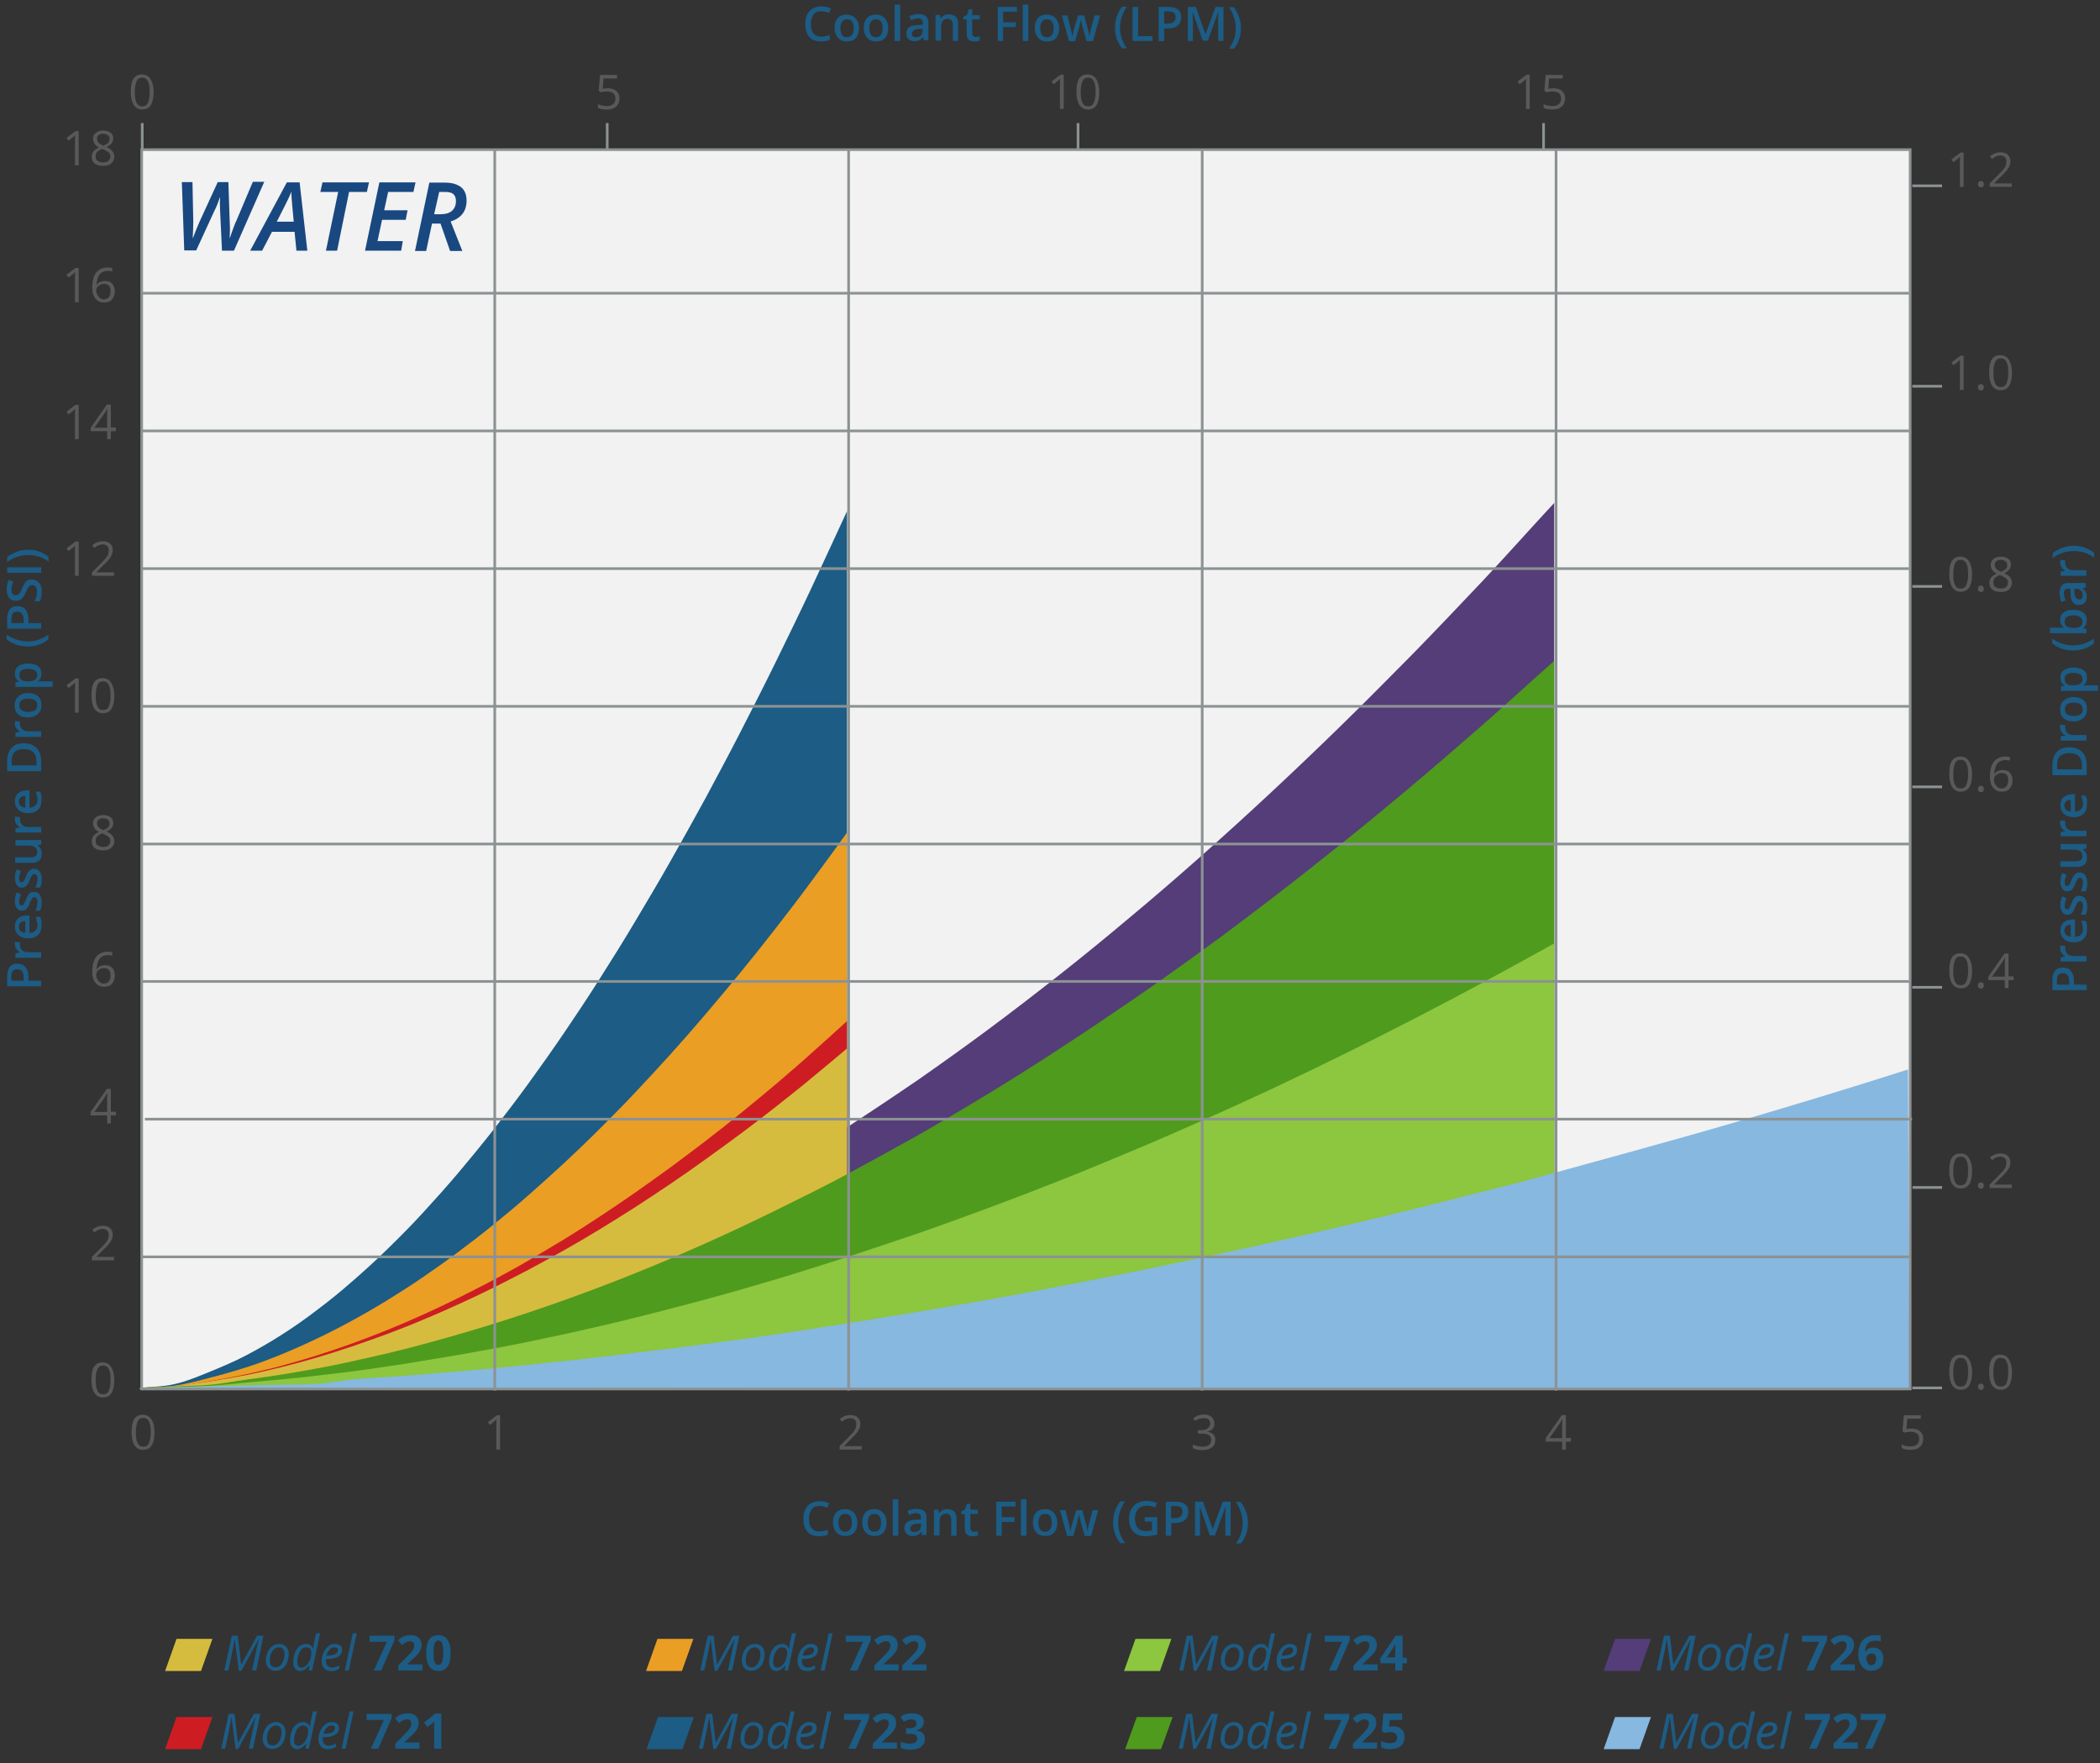 <?xml version="1.0" encoding="utf-8"?>
<!-- Generator: Adobe Illustrator 18.1.1, SVG Export Plug-In . SVG Version: 6.00 Build 0)  -->
<svg version="1.1" id="Layer_1" xmlns="http://www.w3.org/2000/svg" xmlns:xlink="http://www.w3.org/1999/xlink" x="0px" y="0px"
	 viewBox="3132 208.4 789.9 663.2" enable-background="new 3132 208.4 789.9 663.2" xml:space="preserve">
<rect x="3132" y="208.4" width="789.9" height="663.2" fill="#333333" stroke="none"/>
<rect x="3185.3" y="264.7" fill="#F2F2F2" width="665.2" height="466.2"/>
<path fill="#1C5C85" d="M3184.6,730.5c4.4-0.5,8.9-0.4,13.3-1.5c4.4-1,8.9-2.9,13.3-4.7c4.4-1.8,8.9-3.7,13.3-6
	c4.4-2.3,8.9-4.9,13.3-7.7c4.4-2.8,8.9-5.9,13.3-9.3c4.4-3.3,8.9-6.9,13.3-10.8c4.4-3.8,8.9-7.9,13.3-12.2
	c4.4-4.3,8.9-8.8,13.3-13.6c4.4-4.8,8.9-9.8,13.3-15c4.4-5.2,8.9-10.7,13.3-16.3c4.4-5.7,8.9-11.5,13.3-17.6
	c4.4-6.1,8.9-12.4,13.3-18.9c4.4-6.5,8.9-13.2,13.3-20.2c4.4-6.9,8.9-14.1,13.3-21.5c4.4-7.4,8.9-14.9,13.3-22.7
	c4.4-7.8,8.9-15.8,13.3-23.9c4.4-8.2,8.9-16.6,13.3-25.2c4.4-8.6,8.9-17.4,13.3-26.4c4.4-9,8.9-18.2,13.3-27.6
	c4.4-9.4,8.9-19.2,13.3-28.7V731h-266.2"/>
<path fill="#EA9E24" d="M3184.6,730.5c4.4-0.3,8.9-0.3,13.3-0.9c4.4-0.6,8.9-1.8,13.3-3c4.4-1.1,8.9-2.4,13.3-3.8
	c4.4-1.4,8.9-3.1,13.3-4.9c4.4-1.8,8.9-3.8,13.3-5.9c4.4-2.1,8.9-4.4,13.3-6.8c4.4-2.4,8.9-5,13.3-7.7c4.4-2.7,8.9-5.6,13.3-8.6
	c4.4-3,8.9-6.2,13.3-9.5c4.4-3.3,8.9-6.7,13.3-10.3c4.4-3.6,8.9-7.3,13.3-11.2c4.4-3.9,8.9-7.9,13.3-12c4.4-4.1,8.9-8.4,13.3-12.8
	c4.4-4.4,8.9-8.9,13.3-13.6c4.4-4.7,8.9-9.5,13.3-14.4c4.4-4.9,8.9-10,13.3-15.2c4.4-5.2,8.9-10.5,13.3-15.9
	c4.4-5.4,8.9-11,13.3-16.7c4.4-5.7,8.9-11.5,13.3-17.5c4.4-5.9,8.9-12.1,13.3-18.2V731h-266.2"/>
<path fill="#543D78" d="M3184.6,730.5c4.4-0.2,8.9-0.5,13.3-0.7c4.4-0.2,8.9-0.2,13.3-0.7c4.4-0.5,8.9-1.6,13.3-2.4
	c4.4-0.8,8.9-1.5,13.3-2.4c4.4-0.9,8.9-1.8,13.3-2.8c4.4-1,8.9-2.1,13.3-3.3c4.4-1.2,8.9-2.4,13.3-3.7c4.4-1.3,8.9-2.7,13.3-4.1
	c4.4-1.4,8.9-2.9,13.3-4.5c4.4-1.6,8.9-3.2,13.3-4.9c4.4-1.7,8.9-3.4,13.3-5.2c4.4-1.8,8.9-3.7,13.3-5.6c4.4-1.9,8.9-3.9,13.3-6
	c4.4-2.1,8.9-4.2,13.3-6.3c4.4-2.2,8.9-4.4,13.3-6.7c4.4-2.3,8.9-4.6,13.3-7.1c4.4-2.4,8.9-4.9,13.3-7.4c4.4-2.5,8.9-5.1,13.3-7.7
	c4.4-2.6,8.9-5.3,13.3-8.1c4.3-2.7,6.8-4.1,13.3-8.4c6.7-4.4,17.7-11.7,26.6-17.8c8.9-6.2,17.7-12.5,26.6-19.1
	c8.9-6.6,17.7-13.4,26.6-20.4c8.9-7,17.7-14.2,26.6-21.7c8.9-7.4,17.8-15.1,26.6-22.9c8.9-7.9,17.7-15.9,26.6-24.2
	c8.9-8.3,17.7-16.7,26.6-25.4c8.9-8.7,17.7-17.6,26.6-26.6c8.9-9.1,17.7-18.4,26.6-27.8c8.9-9.5,17.7-19.4,26.6-29V731h-532.3"/>
<path fill="#CD1D23" d="M3184.6,730.5c4.4-0.2,8.9-0.2,13.3-0.6c4.4-0.4,8.9-1.2,13.3-2c4.4-0.7,8.9-1.6,13.3-2.5
	c4.4-1,8.9-2,13.3-3.2c4.4-1.2,8.9-2.5,13.3-3.9c4.4-1.4,8.9-2.9,13.3-4.5c4.4-1.6,8.9-3.3,13.3-5.1c4.4-1.8,8.9-3.7,13.3-5.7
	c4.4-2,8.9-4.1,13.3-6.3c4.4-2.2,8.9-4.5,13.3-6.8c4.4-2.4,8.9-4.8,13.3-7.4c4.4-2.6,8.9-5.2,13.3-7.9c4.4-2.7,8.9-5.6,13.3-8.5
	c4.4-2.9,8.9-5.9,13.3-9c4.4-3.1,8.9-6.3,13.3-9.5c4.4-3.3,8.9-6.6,13.3-10c4.4-3.4,8.9-6.9,13.3-10.5c4.4-3.6,8.9-7.3,13.3-11
	c4.4-3.8,8.9-7.6,13.3-11.6c4.4-3.9,8.9-8,13.3-12V731h-266.2"/>
<path fill="#D6BC3E" d="M3184.6,730.4c4.4-0.2,8.9-0.2,13.3-0.6c4.4-0.4,8.9-1.1,13.3-1.8c4.4-0.7,8.9-1.5,13.3-2.3
	c4.4-0.9,8.9-1.9,13.3-3c4.4-1.1,8.9-2.3,13.3-3.6c4.4-1.3,8.9-2.7,13.3-4.2c4.4-1.5,8.9-3.1,13.3-4.7c4.4-1.7,8.9-3.4,13.3-5.3
	c4.4-1.8,8.9-3.8,13.3-5.8c4.4-2,8.9-4.1,13.3-6.3c4.4-2.2,8.9-4.5,13.3-6.8c4.4-2.4,8.9-4.8,13.3-7.3c4.4-2.5,8.9-5.1,13.3-7.8
	c4.4-2.7,8.9-5.5,13.3-8.3c4.4-2.9,8.9-5.8,13.3-8.8c4.4-3,8.9-6.1,13.3-9.3c4.4-3.2,8.9-6.4,13.3-9.7c4.4-3.3,8.9-6.7,13.3-10.2
	c4.4-3.5,8.9-7,13.3-10.7c4.4-3.6,8.9-7.4,13.3-11.1V731L3184.6,730.4"/>
<path fill="#4F9B1E" d="M3184.6,730.5c4.4-0.2,8.9-0.4,13.3-0.6c4.4-0.2,8.9-0.2,13.3-0.6c4.4-0.4,8.9-1.3,13.3-1.9
	c4.4-0.6,8.9-1.2,13.3-1.9c4.4-0.7,8.9-1.5,13.3-2.3c4.4-0.8,8.9-1.7,13.3-2.7c4.4-1,8.9-2,13.3-3c4.4-1.1,8.9-2.2,13.3-3.4
	c4.4-1.2,8.9-2.4,13.3-3.7c4.4-1.3,8.9-2.6,13.3-4c4.4-1.4,8.9-2.8,13.3-4.3c4.4-1.5,8.9-3,13.3-4.6c4.4-1.6,8.9-3.2,13.3-4.9
	c4.4-1.7,8.9-3.4,13.3-5.2c4.4-1.8,8.9-3.6,13.3-5.5c4.4-1.9,8.9-3.8,13.3-5.8c4.4-2,8.9-4,13.3-6.1c4.4-2.1,8.9-4.2,13.3-6.4
	c4.4-2.2,8.9-4.4,13.3-6.6c4.3-2.2,6.8-3.4,13.3-6.9c6.7-3.6,17.7-9.6,26.6-14.6c8.9-5.1,17.7-10.3,26.6-15.7
	c8.9-5.4,17.7-11,26.6-16.8c8.9-5.8,17.7-11.7,26.6-17.8c8.9-6.1,17.8-12.4,26.6-18.8c8.9-6.4,17.7-13.1,26.6-19.9
	c8.9-6.8,17.7-13.8,26.6-20.9c8.9-7.1,17.7-14.4,26.6-21.9c8.9-7.5,17.7-15.1,26.6-22.9c8.9-7.8,17.7-15.9,26.6-23.8v274h-532.3"/>
<path fill="#8DC63F" d="M3184.6,730.5c4.4-0.1,8.9-0.2,13.3-0.4c4.4-0.1,8.9-0.1,13.3-0.4c4.4-0.3,8.9-0.8,13.3-1.2
	c4.4-0.4,8.9-0.8,13.3-1.2c4.4-0.4,8.9-0.9,13.3-1.4c4.4-0.5,8.9-1.1,13.3-1.6c4.4-0.6,8.9-1.2,13.3-1.9c4.4-0.6,8.9-1.3,13.3-2.1
	c4.4-0.7,8.9-1.5,13.3-2.2c4.4-0.8,8.9-1.6,13.3-2.4c4.4-0.8,8.9-1.7,13.3-2.6c4.4-0.9,8.9-1.9,13.3-2.8c4.4-1,8.9-2,13.3-3
	c4.4-1,8.9-2.1,13.3-3.2c4.4-1.1,8.9-2.2,13.3-3.4c4.4-1.1,8.9-2.3,13.3-3.5c4.4-1.2,8.9-2.4,13.3-3.7c4.4-1.3,8.9-2.6,13.3-3.9
	c4.4-1.3,8.9-2.7,13.3-4.1c4.4-1.4,6.7-2.1,13.3-4.2c6.7-2.2,17.7-5.9,26.6-8.9c8.9-3.1,17.7-6.3,26.6-9.6
	c8.9-3.3,17.7-6.7,26.6-10.2c8.9-3.5,17.7-7.2,26.6-10.9c8.9-3.7,17.8-7.6,26.6-11.5c8.9-3.9,17.7-8,26.6-12.1
	c8.9-4.2,17.7-8.4,26.6-12.8c8.9-4.4,17.7-8.8,26.6-13.4c8.9-4.6,17.7-9.2,26.6-14c8.9-4.8,17.7-9.7,26.6-14.6V731L3184.6,730.5z"/>
<path fill="#86B8E0" d="M3850.3,731l-665.7-0.5c4.4-0.1,8.9-0.2,13.3-0.3c4.4-0.1,8.9-0.2,13.3-0.3c4.4-0.1,8.9-0.2,13.3-0.3
	c4.4-0.1,8.9-0.2,13.3-0.3c4.4-0.1,8.9,0,13.3-0.3c4.4-0.3,8.9-1.2,13.3-1.7c4.4-0.4,8.9-0.6,13.3-0.9c4.4-0.3,8.9-0.7,13.3-1
	c4.4-0.4,8.9-0.7,13.3-1.1c4.4-0.4,8.9-0.8,13.3-1.2c4.4-0.4,8.9-0.9,13.3-1.3c4.4-0.5,8.9-0.9,13.3-1.4c4.4-0.5,8.9-1,13.3-1.5
	c4.4-0.5,8.9-1,13.3-1.6c4.4-0.5,8.9-1.1,13.3-1.6c4.4-0.6,8.9-1.1,13.3-1.7c4.4-0.6,8.9-1.2,13.3-1.8c4.4-0.6,8.9-1.3,13.3-1.9
	c4.4-0.6,8.9-1.3,13.3-2c4.4-0.7,6.7-1,13.3-2.1c6.7-1.1,17.7-2.8,26.6-4.3c8.9-1.5,17.7-3,26.6-4.6c8.9-1.6,17.7-3.2,26.6-5
	c8.9-1.7,17.7-3.4,26.6-5.2c8.9-1.8,17.8-3.7,26.6-5.5c8.9-1.9,17.7-3.8,26.6-5.8c8.9-2,17.7-4,26.6-6.1c8.9-2.1,17.7-4.2,26.6-6.4
	c8.9-2.2,17.7-4.4,26.6-6.7c7.5-1.9,13.4-3.3,26.6-7c15.5-4.3,44.4-12.1,66.6-18.6c22.2-6.5,44.4-13.2,66.5-20.3"/>
<g>
	<path fill="#1C5C85" d="M3440.1,774.9c-1.2,0-2.2,0.4-2.8,1.3s-1,2-1,3.5c0,1.6,0.3,2.8,1,3.6c0.7,0.8,1.6,1.2,2.9,1.2
		c0.5,0,1.1-0.1,1.6-0.2s1-0.2,1.6-0.4v1.8c-1,0.4-2.2,0.6-3.4,0.6c-1.9,0-3.3-0.6-4.3-1.7s-1.5-2.8-1.5-4.9c0-1.3,0.2-2.5,0.7-3.5
		c0.5-1,1.2-1.8,2.1-2.3s2-0.8,3.3-0.8c1.3,0,2.5,0.3,3.6,0.8l-0.8,1.7c-0.4-0.2-0.9-0.4-1.4-0.5
		C3441.2,774.9,3440.7,774.9,3440.1,774.9z"/>
	<path fill="#1C5C85" d="M3454.5,781.2c0,1.6-0.4,2.8-1.2,3.7s-1.9,1.3-3.4,1.3c-0.9,0-1.7-0.2-2.4-0.6s-1.2-1-1.6-1.8
		s-0.6-1.7-0.6-2.7c0-1.6,0.4-2.8,1.2-3.7s1.9-1.3,3.4-1.3c1.4,0,2.5,0.5,3.3,1.4C3454.1,778.5,3454.5,779.7,3454.5,781.2z
		 M3447.4,781.2c0,2.2,0.8,3.4,2.5,3.4c1.6,0,2.5-1.1,2.5-3.4c0-2.2-0.8-3.3-2.5-3.3c-0.9,0-1.5,0.3-1.9,0.9
		C3447.6,779.3,3447.4,780.1,3447.4,781.2z"/>
	<path fill="#1C5C85" d="M3465.5,781.2c0,1.6-0.4,2.8-1.2,3.7s-1.9,1.3-3.4,1.3c-0.9,0-1.7-0.2-2.4-0.6s-1.2-1-1.6-1.8
		s-0.6-1.7-0.6-2.7c0-1.6,0.4-2.8,1.2-3.7s1.9-1.3,3.4-1.3c1.4,0,2.5,0.5,3.3,1.4C3465.1,778.5,3465.5,779.7,3465.5,781.2z
		 M3458.4,781.2c0,2.2,0.8,3.4,2.5,3.4c1.6,0,2.5-1.1,2.5-3.4c0-2.2-0.8-3.3-2.5-3.3c-0.9,0-1.5,0.3-1.9,0.9
		C3458.6,779.3,3458.4,780.1,3458.4,781.2z"/>
	<path fill="#1C5C85" d="M3469.9,786.1h-2.1v-13.7h2.1V786.1z"/>
	<path fill="#1C5C85" d="M3478.9,786.1l-0.4-1.4h-0.1c-0.5,0.6-0.9,1-1.4,1.2c-0.5,0.2-1.1,0.3-1.8,0.3c-1,0-1.7-0.3-2.2-0.8
		c-0.5-0.5-0.8-1.2-0.8-2.2c0-1,0.4-1.8,1.1-2.3s1.9-0.8,3.4-0.8l1.7-0.1v-0.5c0-0.6-0.1-1.1-0.4-1.4c-0.3-0.3-0.7-0.5-1.3-0.5
		c-0.5,0-1,0.1-1.4,0.2s-0.9,0.3-1.3,0.5l-0.7-1.5c0.5-0.3,1.1-0.5,1.7-0.6c0.6-0.1,1.2-0.2,1.8-0.2c1.2,0,2.2,0.3,2.8,0.8
		c0.6,0.5,0.9,1.4,0.9,2.5v6.5H3478.9z M3475.9,784.7c0.8,0,1.4-0.2,1.8-0.6c0.5-0.4,0.7-1,0.7-1.8v-0.8l-1.2,0.1
		c-1,0-1.7,0.2-2.1,0.5c-0.4,0.3-0.7,0.7-0.7,1.3c0,0.4,0.1,0.8,0.4,1C3475,784.6,3475.3,784.7,3475.9,784.7z"/>
	<path fill="#1C5C85" d="M3491.9,786.1h-2.1v-6c0-0.8-0.2-1.3-0.5-1.7c-0.3-0.4-0.8-0.6-1.4-0.6c-0.9,0-1.5,0.3-1.9,0.8
		s-0.6,1.4-0.6,2.6v4.8h-2.1v-9.7h1.6l0.3,1.3h0.1c0.3-0.5,0.7-0.8,1.2-1.1s1.1-0.4,1.8-0.4c2.3,0,3.5,1.2,3.5,3.6V786.1z"/>
	<path fill="#1C5C85" d="M3498.3,784.6c0.5,0,1-0.1,1.5-0.2v1.6c-0.2,0.1-0.5,0.2-0.9,0.2c-0.4,0.1-0.7,0.1-1.1,0.1
		c-2,0-2.9-1-2.9-3.1v-5.2h-1.3V777l1.4-0.8l0.7-2.1h1.3v2.2h2.8v1.6h-2.8v5.2c0,0.5,0.1,0.9,0.4,1.1
		C3497.6,784.5,3497.9,784.6,3498.3,784.6z"/>
	<path fill="#1C5C85" d="M3508.8,786.1h-2.1v-12.8h7.3v1.8h-5.2v4h4.8v1.8h-4.8V786.1z"/>
	<path fill="#1C5C85" d="M3518.1,786.1h-2.1v-13.7h2.1V786.1z"/>
	<path fill="#1C5C85" d="M3529.7,781.2c0,1.6-0.4,2.8-1.2,3.7s-1.9,1.3-3.4,1.3c-0.9,0-1.7-0.2-2.4-0.6s-1.2-1-1.6-1.8
		s-0.6-1.7-0.6-2.7c0-1.6,0.4-2.8,1.2-3.7s1.9-1.3,3.4-1.3c1.4,0,2.5,0.5,3.3,1.4C3529.3,778.5,3529.7,779.7,3529.7,781.2z
		 M3522.6,781.2c0,2.2,0.8,3.4,2.5,3.4c1.6,0,2.5-1.1,2.5-3.4c0-2.2-0.8-3.3-2.5-3.3c-0.9,0-1.5,0.3-1.9,0.9
		C3522.8,779.3,3522.6,780.1,3522.6,781.2z"/>
	<path fill="#1C5C85" d="M3540,786.1l-1.3-4.5c-0.2-0.5-0.4-1.6-0.8-3.3h-0.1c-0.3,1.6-0.6,2.7-0.8,3.4l-1.3,4.5h-2.3l-2.7-9.7h2.1
		l1.2,4.8c0.3,1.2,0.5,2.2,0.6,3h0.1c0.1-0.4,0.1-0.9,0.3-1.5c0.1-0.6,0.2-1,0.3-1.2l1.5-5.1h2.3l1.4,5.1c0.1,0.3,0.2,0.7,0.3,1.3
		c0.1,0.6,0.2,1.1,0.2,1.4h0.1c0.1-0.7,0.3-1.7,0.6-3l1.3-4.8h2.1l-2.7,9.7H3540z"/>
	<path fill="#1C5C85" d="M3550.7,781.2c0-1.6,0.2-3,0.7-4.4c0.5-1.4,1.1-2.5,2-3.6h1.8c-0.8,1.1-1.4,2.3-1.9,3.7s-0.7,2.8-0.7,4.2
		s0.2,2.8,0.7,4.2s1.1,2.6,1.9,3.6h-1.8c-0.9-1-1.5-2.2-2-3.5S3550.7,782.7,3550.7,781.2z"/>
	<path fill="#1C5C85" d="M3562.6,779.1h4.7v6.5c-0.8,0.3-1.5,0.4-2.2,0.5c-0.7,0.1-1.5,0.2-2.3,0.2c-1.9,0-3.4-0.6-4.5-1.7
		c-1.1-1.2-1.6-2.8-1.6-4.9c0-2.1,0.6-3.7,1.8-4.9c1.2-1.2,2.8-1.8,4.9-1.8c1.3,0,2.6,0.3,3.8,0.8l-0.7,1.7c-1-0.5-2.1-0.7-3.1-0.7
		c-1.4,0-2.5,0.4-3.3,1.3s-1.2,2-1.2,3.5c0,1.6,0.4,2.8,1.1,3.6c0.7,0.8,1.8,1.2,3.1,1.2c0.7,0,1.4-0.1,2.2-0.3v-3.3h-2.7V779.1z"/>
	<path fill="#1C5C85" d="M3579,777.1c0,1.3-0.4,2.4-1.3,3.1s-2.1,1.1-3.8,1.1h-1.3v4.8h-2.1v-12.8h3.7c1.6,0,2.8,0.3,3.6,1
		C3578.6,774.9,3579,775.8,3579,777.1z M3572.5,779.5h1.1c1.1,0,1.9-0.2,2.4-0.6s0.8-1,0.8-1.8c0-0.7-0.2-1.3-0.7-1.7
		s-1.2-0.5-2.1-0.5h-1.5V779.5z"/>
	<path fill="#1C5C85" d="M3587.1,786.1l-3.7-10.7h-0.1c0.1,1.6,0.1,3.1,0.1,4.5v6.2h-1.9v-12.8h3l3.6,10.2h0.1l3.7-10.2h3v12.8h-2
		v-6.4c0-0.6,0-1.5,0-2.5c0-1,0.1-1.6,0.1-1.9h-0.1l-3.9,10.7H3587.1z"/>
	<path fill="#1C5C85" d="M3601.4,781.2c0,1.5-0.2,3-0.7,4.3c-0.5,1.3-1.1,2.5-2,3.5h-1.8c0.8-1.1,1.4-2.3,1.9-3.6
		c0.4-1.3,0.6-2.7,0.6-4.1c0-1.4-0.2-2.8-0.7-4.2c-0.4-1.4-1.1-2.6-1.9-3.7h1.8c0.9,1,1.5,2.2,2,3.6
		C3601.2,778.2,3601.4,779.6,3601.4,781.2z"/>
</g>
<g>
	<path fill="#1C5C85" d="M3138.5,570.9c1.3,0,2.4,0.4,3.1,1.3s1.1,2.1,1.1,3.8v1.3h4.8v2.1h-12.8v-3.7c0-1.6,0.3-2.8,1-3.6
		C3136.3,571.3,3137.2,570.9,3138.5,570.9z M3140.9,577.3v-1.1c0-1.1-0.2-1.9-0.6-2.4s-1-0.8-1.8-0.8c-0.7,0-1.3,0.2-1.7,0.7
		s-0.5,1.2-0.5,2.1v1.5H3140.9z"/>
	<path fill="#1C5C85" d="M3137.6,563.7c0-0.4,0-0.8,0.1-1l1.9,0.2c-0.1,0.3-0.1,0.6-0.1,0.9c0,0.8,0.3,1.5,0.8,2
		c0.5,0.5,1.2,0.8,2.1,0.8h5.1v2.1h-9.7V567l1.7-0.3v-0.1c-0.6-0.3-1-0.7-1.4-1.3C3137.7,564.8,3137.6,564.3,3137.6,563.7z"/>
	<path fill="#1C5C85" d="M3147.6,556.6c0,1.5-0.4,2.7-1.3,3.5c-0.9,0.9-2.1,1.3-3.6,1.3c-1.6,0-2.8-0.4-3.7-1.2s-1.4-1.9-1.4-3.3
		c0-1.3,0.4-2.3,1.2-3s1.9-1.1,3.2-1.1h1.1v6.5c0.9,0,1.7-0.3,2.2-0.8c0.5-0.5,0.8-1.2,0.8-2c0-0.6-0.1-1.1-0.2-1.6
		c-0.1-0.5-0.3-1-0.5-1.6h1.7c0.2,0.5,0.4,1,0.5,1.5S3147.6,555.9,3147.6,556.6z M3139.1,557c0,0.7,0.2,1.2,0.6,1.6
		c0.4,0.4,1,0.6,1.8,0.7v-4.4c-0.8,0-1.4,0.2-1.8,0.6C3139.3,555.8,3139.1,556.3,3139.1,557z"/>
	<path fill="#1C5C85" d="M3144.7,543.9c0.9,0,1.7,0.3,2.2,1c0.5,0.7,0.8,1.7,0.8,3c0,1.3-0.2,2.3-0.6,3.1h-1.8
		c0.5-1.1,0.8-2.2,0.8-3.2c0-1.3-0.4-1.9-1.2-1.9c-0.2,0-0.5,0.1-0.6,0.2s-0.3,0.4-0.5,0.7s-0.4,0.8-0.6,1.3
		c-0.4,1.1-0.9,1.9-1.3,2.3c-0.4,0.4-1,0.6-1.7,0.6c-0.8,0-1.5-0.3-1.9-1c-0.5-0.7-0.7-1.6-0.7-2.7c0-1.1,0.2-2.2,0.7-3.2l1.6,0.7
		c-0.4,1-0.7,1.9-0.7,2.6c0,1.1,0.3,1.6,0.9,1.6c0.3,0,0.6-0.1,0.8-0.4c0.2-0.3,0.5-0.9,0.9-1.9c0.3-0.8,0.6-1.4,0.9-1.8
		s0.6-0.6,0.9-0.8C3143.8,544,3144.2,543.9,3144.7,543.9z"/>
	<path fill="#1C5C85" d="M3144.7,535.2c0.9,0,1.7,0.3,2.2,1c0.5,0.7,0.8,1.7,0.8,3c0,1.3-0.2,2.3-0.6,3.1h-1.8
		c0.5-1.1,0.8-2.2,0.8-3.2c0-1.3-0.4-1.9-1.2-1.9c-0.2,0-0.5,0.1-0.6,0.2s-0.3,0.4-0.5,0.7s-0.4,0.8-0.6,1.3
		c-0.4,1.1-0.9,1.9-1.3,2.3c-0.4,0.4-1,0.6-1.7,0.6c-0.8,0-1.5-0.3-1.9-1c-0.5-0.7-0.7-1.6-0.7-2.7c0-1.1,0.2-2.2,0.7-3.2l1.6,0.7
		c-0.4,1-0.7,1.9-0.7,2.6c0,1.1,0.3,1.6,0.9,1.6c0.3,0,0.6-0.1,0.8-0.4s0.5-0.9,0.9-1.9c0.3-0.8,0.6-1.4,0.9-1.7s0.6-0.6,0.9-0.8
		C3143.8,535.2,3144.2,535.2,3144.7,535.2z"/>
	<path fill="#1C5C85" d="M3147.5,526.1l-1.3,0.3v0.1c0.5,0.3,0.8,0.7,1.1,1.2c0.3,0.5,0.4,1.1,0.4,1.8c0,1.2-0.3,2.1-0.9,2.6
		s-1.5,0.9-2.7,0.9h-6.4v-2.1h6c0.7,0,1.3-0.2,1.7-0.5c0.4-0.3,0.6-0.8,0.6-1.4c0-0.9-0.3-1.5-0.8-1.9c-0.5-0.4-1.4-0.6-2.6-0.6
		h-4.8v-2.1h9.7V526.1z"/>
	<path fill="#1C5C85" d="M3137.6,516.6c0-0.4,0-0.8,0.1-1l1.9,0.2c-0.1,0.3-0.1,0.6-0.1,0.9c0,0.8,0.3,1.5,0.8,2s1.2,0.8,2.1,0.8
		h5.1v2.1h-9.7v-1.6l1.7-0.3v-0.1c-0.6-0.3-1-0.7-1.4-1.3C3137.7,517.7,3137.6,517.2,3137.6,516.6z"/>
	<path fill="#1C5C85" d="M3147.6,509.5c0,1.5-0.4,2.7-1.3,3.5c-0.9,0.9-2.1,1.3-3.6,1.3c-1.6,0-2.8-0.4-3.7-1.2s-1.4-1.9-1.4-3.3
		c0-1.3,0.4-2.3,1.2-3s1.9-1.1,3.2-1.1h1.1v6.5c0.9,0,1.7-0.3,2.2-0.8c0.5-0.5,0.8-1.2,0.8-2c0-0.6-0.1-1.1-0.2-1.6
		c-0.1-0.5-0.3-1-0.5-1.6h1.7c0.2,0.5,0.4,1,0.5,1.5S3147.6,508.8,3147.6,509.5z M3139.1,509.9c0,0.7,0.2,1.2,0.6,1.6
		c0.4,0.4,1,0.6,1.8,0.7v-4.4c-0.8,0-1.4,0.2-1.8,0.6C3139.3,508.7,3139.1,509.2,3139.1,509.9z"/>
	<path fill="#1C5C85" d="M3140.9,488c2.1,0,3.7,0.6,4.9,1.8c1.1,1.2,1.7,2.9,1.7,5.1v3.6h-12.8v-4c0-2,0.6-3.6,1.7-4.8
		S3138.9,488,3140.9,488z M3141,490.2c-3.1,0-4.6,1.4-4.6,4.3v1.8h9.3v-1.5C3145.7,491.8,3144.1,490.2,3141,490.2z"/>
	<path fill="#1C5C85" d="M3137.6,480.6c0-0.4,0-0.8,0.1-1l1.9,0.2c-0.1,0.3-0.1,0.6-0.1,0.9c0,0.8,0.3,1.5,0.8,2s1.2,0.8,2.1,0.8
		h5.1v2.1h-9.7v-1.6l1.7-0.3v-0.1c-0.6-0.3-1-0.7-1.4-1.3C3137.7,481.7,3137.6,481.2,3137.6,480.6z"/>
	<path fill="#1C5C85" d="M3142.6,469.1c1.6,0,2.8,0.4,3.7,1.2s1.3,1.9,1.3,3.4c0,0.9-0.2,1.7-0.6,2.4s-1,1.2-1.8,1.6
		s-1.7,0.6-2.7,0.6c-1.6,0-2.8-0.4-3.7-1.2s-1.3-1.9-1.3-3.4c0-1.4,0.5-2.5,1.4-3.3C3139.8,469.5,3141,469.1,3142.6,469.1z
		 M3142.6,476.2c2.2,0,3.4-0.8,3.4-2.5c0-1.6-1.1-2.5-3.4-2.5c-2.2,0-3.3,0.8-3.3,2.5c0,0.9,0.3,1.5,0.9,1.9
		S3141.5,476.2,3142.6,476.2z"/>
	<path fill="#1C5C85" d="M3147.6,461.8c0,1.2-0.4,2.2-1.3,2.9v0.1c0.8-0.1,1.3-0.1,1.5-0.1h4v2.1h-14v-1.7c0.2,0,0.6-0.1,1.3-0.3
		v-0.1c-1-0.6-1.5-1.6-1.5-2.9c0-1.2,0.4-2.2,1.3-2.8c0.9-0.7,2.1-1,3.7-1s2.8,0.3,3.7,1C3147.2,459.6,3147.6,460.6,3147.6,461.8z
		 M3139.3,462.3c0,0.8,0.2,1.4,0.7,1.8c0.5,0.4,1.2,0.6,2.3,0.6h0.3c1.2,0,2-0.2,2.6-0.6c0.5-0.4,0.8-1,0.8-1.8
		c0-0.7-0.3-1.3-0.9-1.7s-1.4-0.6-2.5-0.6c-1.1,0-1.9,0.2-2.5,0.6C3139.5,461,3139.3,461.6,3139.3,462.3z"/>
	<path fill="#1C5C85" d="M3142.5,451.6c-1.6,0-3-0.2-4.4-0.7c-1.4-0.5-2.5-1.1-3.6-2v-1.8c1.1,0.8,2.3,1.4,3.7,1.9
		c1.4,0.4,2.8,0.7,4.2,0.7s2.8-0.2,4.2-0.7s2.6-1.1,3.6-1.9v1.8c-1,0.9-2.2,1.5-3.5,2S3144.1,451.6,3142.5,451.6z"/>
	<path fill="#1C5C85" d="M3138.5,436.4c1.3,0,2.4,0.4,3.1,1.3s1.1,2.1,1.1,3.8v1.3h4.8v2.1h-12.8v-3.7c0-1.6,0.3-2.8,1-3.6
		C3136.3,436.8,3137.2,436.4,3138.5,436.4z M3140.9,442.8v-1.1c0-1.1-0.2-1.9-0.6-2.4s-1-0.8-1.8-0.8c-0.7,0-1.3,0.2-1.7,0.7
		s-0.5,1.2-0.5,2.1v1.5H3140.9z"/>
	<path fill="#1C5C85" d="M3144,426.4c1.1,0,2,0.4,2.7,1.2s1,2,1,3.4s-0.2,2.6-0.7,3.6h-2c0.3-0.6,0.5-1.2,0.7-1.9
		c0.2-0.7,0.2-1.3,0.2-1.8c0-0.8-0.2-1.4-0.5-1.8c-0.3-0.4-0.7-0.6-1.3-0.6c-0.5,0-0.9,0.2-1.2,0.5s-0.7,1.1-1.2,2.2
		c-0.5,1.2-1,2-1.6,2.5s-1.3,0.7-2.2,0.7c-1.1,0-1.9-0.4-2.5-1.1s-0.9-1.8-0.9-3.1c0-1.2,0.3-2.5,0.8-3.7l1.7,0.7
		c-0.5,1.1-0.7,2.2-0.7,3.1c0,0.7,0.1,1.2,0.4,1.5c0.3,0.4,0.7,0.5,1.2,0.5c0.3,0,0.6-0.1,0.9-0.2c0.2-0.1,0.5-0.4,0.7-0.7
		s0.5-0.9,0.8-1.7c0.4-0.9,0.8-1.6,1.1-2.1s0.7-0.8,1.2-1S3143.4,426.4,3144,426.4z"/>
	<path fill="#1C5C85" d="M3147.5,423.9h-12.8v-2.1h12.8V423.9z"/>
	<path fill="#1C5C85" d="M3142.5,415.2c1.5,0,3,0.2,4.3,0.7c1.3,0.5,2.5,1.1,3.5,2v1.8c-1.1-0.8-2.3-1.4-3.6-1.9
		c-1.3-0.4-2.7-0.6-4.1-0.6c-1.4,0-2.8,0.2-4.2,0.7c-1.4,0.4-2.6,1.1-3.7,1.9v-1.8c1-0.9,2.2-1.5,3.6-2
		C3139.5,415.4,3141,415.2,3142.5,415.2z"/>
</g>
<g>
	<path fill="#1C5C85" d="M3907.9,572.4c1.3,0,2.4,0.4,3.1,1.3s1.1,2.1,1.1,3.8v1.3h4.8v2.1H3904v-3.7c0-1.6,0.3-2.8,1-3.6
		C3905.6,572.8,3906.6,572.4,3907.9,572.4z M3910.3,578.8v-1.1c0-1.1-0.2-1.9-0.6-2.4s-1-0.8-1.8-0.8c-0.7,0-1.3,0.2-1.7,0.7
		s-0.5,1.2-0.5,2.1v1.5H3910.3z"/>
	<path fill="#1C5C85" d="M3906.9,565.1c0-0.4,0-0.8,0.1-1l1.9,0.2c-0.1,0.3-0.1,0.6-0.1,0.9c0,0.8,0.3,1.5,0.8,2
		c0.5,0.5,1.2,0.8,2.1,0.8h5.1v2.1h-9.7v-1.6l1.7-0.3v-0.1c-0.6-0.3-1-0.7-1.4-1.3C3907.1,566.3,3906.9,565.7,3906.9,565.1z"/>
	<path fill="#1C5C85" d="M3917,558.1c0,1.5-0.4,2.7-1.3,3.5c-0.9,0.9-2.1,1.3-3.6,1.3c-1.6,0-2.8-0.4-3.7-1.2s-1.4-1.9-1.4-3.3
		c0-1.3,0.4-2.3,1.2-3s1.9-1.1,3.2-1.1h1.1v6.5c0.9,0,1.7-0.3,2.2-0.8s0.8-1.2,0.8-2c0-0.6-0.1-1.1-0.2-1.6c-0.1-0.5-0.3-1-0.5-1.6
		h1.7c0.2,0.5,0.4,1,0.5,1.5S3917,557.4,3917,558.1z M3908.5,558.4c0,0.7,0.2,1.2,0.6,1.6c0.4,0.4,1,0.6,1.8,0.7v-4.4
		c-0.8,0-1.4,0.2-1.8,0.6S3908.5,557.8,3908.5,558.4z"/>
	<path fill="#1C5C85" d="M3914.1,545.4c0.9,0,1.7,0.3,2.2,1s0.8,1.7,0.8,3c0,1.3-0.2,2.3-0.6,3.1h-1.8c0.5-1.1,0.8-2.2,0.8-3.2
		c0-1.3-0.4-1.9-1.2-1.9c-0.2,0-0.5,0.1-0.6,0.2s-0.3,0.4-0.5,0.7s-0.4,0.8-0.6,1.3c-0.4,1.1-0.9,1.9-1.3,2.3
		c-0.4,0.4-1,0.6-1.7,0.6c-0.8,0-1.5-0.3-1.9-1c-0.5-0.7-0.7-1.6-0.7-2.7c0-1.1,0.2-2.2,0.7-3.2l1.6,0.7c-0.4,1-0.7,1.9-0.7,2.6
		c0,1.1,0.3,1.6,0.9,1.6c0.3,0,0.6-0.1,0.8-0.4c0.2-0.3,0.5-0.9,0.9-1.9c0.3-0.8,0.6-1.4,0.9-1.8s0.6-0.6,0.9-0.8
		S3913.6,545.4,3914.1,545.4z"/>
	<path fill="#1C5C85" d="M3914.1,536.6c0.9,0,1.7,0.3,2.2,1s0.8,1.7,0.8,3c0,1.3-0.2,2.3-0.6,3.1h-1.8c0.5-1.1,0.8-2.2,0.8-3.2
		c0-1.3-0.4-1.9-1.2-1.9c-0.2,0-0.5,0.1-0.6,0.2s-0.3,0.4-0.5,0.7s-0.4,0.8-0.6,1.3c-0.4,1.1-0.9,1.9-1.3,2.3
		c-0.4,0.4-1,0.6-1.7,0.6c-0.8,0-1.5-0.3-1.9-1c-0.5-0.7-0.7-1.6-0.7-2.7c0-1.1,0.2-2.2,0.7-3.2l1.6,0.7c-0.4,1-0.7,1.9-0.7,2.6
		c0,1.1,0.3,1.6,0.9,1.6c0.3,0,0.6-0.1,0.8-0.4c0.2-0.3,0.5-0.9,0.9-1.9c0.3-0.8,0.6-1.4,0.9-1.7s0.6-0.6,0.9-0.8
		S3913.6,536.6,3914.1,536.6z"/>
	<path fill="#1C5C85" d="M3916.8,527.6l-1.3,0.3v0.1c0.5,0.3,0.8,0.7,1.1,1.2c0.3,0.5,0.4,1.1,0.4,1.8c0,1.2-0.3,2.1-0.9,2.6
		s-1.5,0.9-2.7,0.9h-6.4v-2.1h6c0.7,0,1.3-0.2,1.7-0.5s0.6-0.8,0.6-1.4c0-0.9-0.3-1.5-0.8-1.9c-0.5-0.4-1.4-0.6-2.6-0.6h-4.8v-2.1
		h9.7V527.6z"/>
	<path fill="#1C5C85" d="M3906.9,518c0-0.4,0-0.8,0.1-1l1.9,0.2c-0.1,0.3-0.1,0.6-0.1,0.9c0,0.8,0.3,1.5,0.8,2s1.2,0.8,2.1,0.8h5.1
		v2.1h-9.7v-1.6l1.7-0.3V521c-0.6-0.3-1-0.7-1.4-1.3C3907.1,519.2,3906.9,518.6,3906.9,518z"/>
	<path fill="#1C5C85" d="M3917,511c0,1.5-0.4,2.7-1.3,3.5c-0.9,0.9-2.1,1.3-3.6,1.3c-1.6,0-2.8-0.4-3.7-1.2s-1.4-1.9-1.4-3.3
		c0-1.3,0.4-2.3,1.2-3s1.9-1.1,3.2-1.1h1.1v6.5c0.9,0,1.7-0.3,2.2-0.8s0.8-1.2,0.8-2c0-0.6-0.1-1.1-0.2-1.6s-0.3-1-0.5-1.6h1.7
		c0.2,0.5,0.4,1,0.5,1.5S3917,510.3,3917,511z M3908.5,511.4c0,0.7,0.2,1.2,0.6,1.6c0.4,0.4,1,0.6,1.8,0.7v-4.4
		c-0.8,0-1.4,0.2-1.8,0.6S3908.5,510.7,3908.5,511.4z"/>
	<path fill="#1C5C85" d="M3910.3,489.5c2.1,0,3.7,0.6,4.9,1.8s1.7,2.9,1.7,5.1v3.6H3904v-4c0-2,0.6-3.6,1.7-4.8
		S3908.3,489.5,3910.3,489.5z M3910.4,491.7c-3.1,0-4.6,1.4-4.6,4.3v1.8h9.3v-1.5C3915.1,493.3,3913.5,491.7,3910.4,491.7z"/>
	<path fill="#1C5C85" d="M3906.9,482c0-0.4,0-0.8,0.1-1l1.9,0.2c-0.1,0.3-0.1,0.6-0.1,0.9c0,0.8,0.3,1.5,0.8,2s1.2,0.8,2.1,0.8h5.1
		v2.1h-9.7v-1.6l1.7-0.3V485c-0.6-0.3-1-0.7-1.4-1.3C3907.1,483.2,3906.9,482.6,3906.9,482z"/>
	<path fill="#1C5C85" d="M3912,470.6c1.6,0,2.8,0.4,3.7,1.2s1.3,1.9,1.3,3.4c0,0.9-0.2,1.7-0.6,2.4s-1,1.2-1.8,1.6s-1.7,0.6-2.7,0.6
		c-1.6,0-2.8-0.4-3.7-1.2s-1.3-1.9-1.3-3.4c0-1.4,0.5-2.5,1.4-3.3S3910.4,470.6,3912,470.6z M3912,477.7c2.2,0,3.4-0.8,3.4-2.5
		c0-1.6-1.1-2.5-3.4-2.5c-2.2,0-3.3,0.8-3.3,2.5c0,0.9,0.3,1.5,0.9,1.9S3910.9,477.7,3912,477.7z"/>
	<path fill="#1C5C85" d="M3917,463.3c0,1.2-0.4,2.2-1.3,2.9v0.1c0.8-0.1,1.3-0.1,1.5-0.1h4v2.1h-14v-1.7c0.2,0,0.6-0.1,1.3-0.3v-0.1
		c-1-0.6-1.5-1.6-1.5-2.9c0-1.2,0.4-2.2,1.3-2.8c0.9-0.7,2.1-1,3.7-1s2.8,0.3,3.7,1C3916.6,461.1,3917,462.1,3917,463.3z
		 M3908.6,463.8c0,0.8,0.2,1.4,0.7,1.8c0.5,0.4,1.2,0.6,2.3,0.6h0.3c1.2,0,2-0.2,2.6-0.6s0.8-1,0.8-1.8c0-0.7-0.3-1.3-0.9-1.7
		s-1.4-0.6-2.5-0.6c-1.1,0-1.9,0.2-2.5,0.6S3908.6,463,3908.6,463.8z"/>
	<path fill="#1C5C85" d="M3911.9,453.1c-1.6,0-3-0.2-4.4-0.7c-1.4-0.5-2.5-1.1-3.6-2v-1.8c1.1,0.8,2.3,1.4,3.7,1.9s2.8,0.7,4.2,0.7
		s2.8-0.2,4.2-0.7s2.6-1.1,3.6-1.9v1.8c-1,0.9-2.2,1.5-3.5,2S3913.4,453.1,3911.9,453.1z"/>
	<path fill="#1C5C85" d="M3906.9,441.6c0-1.2,0.4-2.2,1.3-2.8c0.9-0.7,2.1-1,3.7-1c1.6,0,2.8,0.3,3.7,1s1.3,1.6,1.3,2.9
		c0,1.2-0.4,2.2-1.3,2.9v0.1l1.2,0.4v1.5h-13.7v-2.1h3.3c0.2,0,0.6,0,1.1,0s0.8,0,0.9,0.1v-0.1
		C3907.4,443.9,3906.9,442.9,3906.9,441.6z M3908.6,442.2c0,0.8,0.2,1.4,0.7,1.8c0.5,0.4,1.3,0.6,2.5,0.6h0.1c1.2,0,2-0.2,2.6-0.6
		s0.8-1,0.8-1.8c0-0.7-0.3-1.3-0.9-1.7c-0.6-0.4-1.4-0.6-2.5-0.6C3909.7,439.9,3908.6,440.7,3908.6,442.2z"/>
	<path fill="#1C5C85" d="M3916.8,429.3l-1.4,0.4v0.1c0.6,0.5,1,0.9,1.2,1.4s0.3,1.1,0.3,1.8c0,1-0.3,1.7-0.8,2.2
		c-0.5,0.5-1.2,0.8-2.2,0.8c-1,0-1.8-0.4-2.3-1.1s-0.8-1.9-0.8-3.4l-0.1-1.7h-0.5c-0.6,0-1.1,0.1-1.4,0.4c-0.3,0.3-0.5,0.7-0.5,1.3
		c0,0.5,0.1,1,0.2,1.4s0.3,0.9,0.5,1.3l-1.5,0.7c-0.3-0.5-0.5-1.1-0.6-1.7s-0.2-1.2-0.2-1.8c0-1.2,0.3-2.2,0.8-2.8s1.4-0.9,2.5-0.9
		h6.5V429.3z M3915.4,432.4c0-0.8-0.2-1.4-0.6-1.8c-0.4-0.5-1-0.7-1.8-0.7h-0.8l0.1,1.2c0,1,0.2,1.7,0.5,2.1
		c0.3,0.4,0.7,0.7,1.3,0.7c0.4,0,0.8-0.1,1-0.4S3915.4,432.9,3915.4,432.4z"/>
	<path fill="#1C5C85" d="M3906.9,420c0-0.4,0-0.8,0.1-1l1.9,0.2c-0.1,0.3-0.1,0.6-0.1,0.9c0,0.8,0.3,1.5,0.8,2s1.2,0.8,2.1,0.8h5.1
		v2.1h-9.7v-1.6l1.7-0.3V423c-0.6-0.3-1-0.7-1.4-1.3C3907.1,421.2,3906.9,420.6,3906.9,420z"/>
	<path fill="#1C5C85" d="M3911.9,413.7c1.5,0,3,0.2,4.3,0.7c1.3,0.5,2.5,1.1,3.5,2v1.8c-1.1-0.8-2.3-1.4-3.6-1.9
		c-1.3-0.4-2.7-0.6-4.1-0.6c-1.4,0-2.8,0.2-4.2,0.7s-2.6,1.1-3.7,1.9v-1.8c1-0.9,2.2-1.5,3.6-2S3910.4,413.7,3911.9,413.7z"/>
</g>
<g>
	<path fill="#595959" d="M3190.1,747.2c0,2.2-0.3,3.9-1.1,5c-0.7,1.1-1.8,1.6-3.2,1.6c-1.4,0-2.4-0.6-3.2-1.7
		c-0.7-1.1-1.1-2.8-1.1-4.9c0-2.2,0.3-3.9,1-5s1.8-1.6,3.2-1.6c1.4,0,2.5,0.6,3.2,1.7C3189.8,743.5,3190.1,745.1,3190.1,747.2z
		 M3183.1,747.2c0,1.9,0.2,3.2,0.7,4.1c0.4,0.9,1.1,1.3,2.1,1.3c1,0,1.7-0.4,2.1-1.3c0.4-0.9,0.7-2.2,0.7-4.1s-0.2-3.2-0.7-4.1
		c-0.4-0.9-1.1-1.3-2.1-1.3c-1,0-1.7,0.4-2.1,1.3S3183.1,745.4,3183.1,747.2z"/>
</g>
<g>
	<path fill="#595959" d="M3320.1,753.7h-1.4v-9.2c0-0.8,0-1.5,0.1-2.2c-0.1,0.1-0.3,0.3-0.4,0.4s-0.8,0.7-2.1,1.7l-0.8-1l3.4-2.6
		h1.2V753.7z"/>
</g>
<g>
	<path fill="#595959" d="M3456.2,753.7h-8.4v-1.3l3.4-3.4c1-1,1.7-1.8,2-2.2s0.6-0.9,0.7-1.3s0.2-0.9,0.2-1.4c0-0.7-0.2-1.2-0.6-1.6
		s-1-0.6-1.7-0.6c-0.5,0-1,0.1-1.5,0.3s-1,0.5-1.6,1l-0.8-1c1.2-1,2.5-1.5,3.9-1.5c1.2,0,2.2,0.3,2.8,0.9c0.7,0.6,1,1.4,1,2.5
		c0,0.8-0.2,1.6-0.7,2.4s-1.3,1.8-2.6,3l-2.8,2.8v0.1h6.6V753.7z"/>
</g>
<g>
	<path fill="#595959" d="M3588.8,743.9c0,0.8-0.2,1.5-0.7,2c-0.5,0.5-1.1,0.9-2,1v0.1c1,0.1,1.8,0.5,2.3,1s0.7,1.2,0.7,2.1
		c0,1.2-0.4,2.2-1.3,2.8c-0.8,0.7-2.1,1-3.6,1c-0.7,0-1.3-0.1-1.9-0.2c-0.6-0.1-1.1-0.3-1.6-0.5v-1.4c0.6,0.3,1.2,0.5,1.8,0.6
		c0.6,0.1,1.2,0.2,1.8,0.2c2.2,0,3.3-0.9,3.3-2.6c0-1.6-1.2-2.3-3.7-2.3h-1.3v-1.3h1.3c1,0,1.8-0.2,2.4-0.7s0.9-1.1,0.9-1.8
		c0-0.6-0.2-1.1-0.6-1.5c-0.4-0.4-1-0.5-1.8-0.5c-0.6,0-1.1,0.1-1.6,0.2s-1.1,0.4-1.7,0.8l-0.7-1c0.5-0.4,1.1-0.7,1.8-1
		c0.7-0.2,1.4-0.4,2.2-0.4c1.2,0,2.2,0.3,2.9,0.9C3588.4,742.1,3588.8,742.9,3588.8,743.9z"/>
</g>
<g>
	<path fill="#595959" d="M3722.9,750.7h-1.9v3h-1.4v-3h-6.2v-1.3l6.1-8.7h1.5v8.6h1.9V750.7z M3719.6,749.4v-4.3
		c0-0.8,0-1.8,0.1-2.8h-0.1c-0.3,0.6-0.5,1-0.8,1.4l-4,5.7H3719.6z"/>
</g>
<g>
	<path fill="#595959" d="M3851,745.8c1.4,0,2.4,0.3,3.2,1c0.8,0.7,1.2,1.6,1.2,2.8c0,1.3-0.4,2.4-1.3,3.1c-0.8,0.8-2,1.1-3.5,1.1
		c-1.4,0-2.6-0.2-3.3-0.7v-1.4c0.4,0.3,0.9,0.5,1.5,0.6c0.6,0.1,1.2,0.2,1.8,0.2c1,0,1.8-0.2,2.4-0.7c0.6-0.5,0.9-1.2,0.9-2.1
		c0-1.8-1.1-2.7-3.3-2.7c-0.6,0-1.3,0.1-2.2,0.3l-0.8-0.5l0.5-6h6.4v1.3h-5.1l-0.3,3.9C3849.6,745.9,3850.3,745.8,3851,745.8z"/>
</g>
<rect x="3185.3" y="264.7" fill="none" stroke="#8C9293" stroke-miterlimit="10" width="665.2" height="466.2"/>
<line fill="none" stroke="#8C9293" stroke-miterlimit="10" x1="3318.1" y1="264.7" x2="3318.1" y2="731.5"/>
<line fill="none" stroke="#8C9293" stroke-miterlimit="10" x1="3451.2" y1="264.7" x2="3451.2" y2="731.5"/>
<line fill="none" stroke="#8C9293" stroke-miterlimit="10" x1="3584.2" y1="264.7" x2="3584.2" y2="731.5"/>
<line fill="none" stroke="#8C9293" stroke-miterlimit="10" x1="3717.3" y1="264.7" x2="3717.3" y2="731.5"/>
<line fill="none" stroke="#8C9293" stroke-miterlimit="10" x1="3360.4" y1="254.7" x2="3360.4" y2="264.5"/>
<line fill="none" stroke="#8C9293" stroke-miterlimit="10" x1="3537.5" y1="254.7" x2="3537.5" y2="264.5"/>
<line fill="none" stroke="#8C9293" stroke-miterlimit="10" x1="3185.5" y1="254.7" x2="3185.5" y2="264.5"/>
<line fill="none" stroke="#8C9293" stroke-miterlimit="10" x1="3712.6" y1="254.7" x2="3712.6" y2="264.5"/>
<g>
	<g>
		<path fill="#1C5C85" d="M3221.8,836.8l-1.5-11.7h-0.1c0,0.4-0.1,1-0.3,1.8c-0.1,0.8-0.2,1.4-0.3,1.8l-1.7,8.1h-1.5l2.8-13.1h2.2
			l1.3,10.8h0.1l5.9-10.8h2.4l-2.7,13.1h-1.6c0.8-3.5,1.3-6.3,1.7-8.1c0.4-1.9,0.7-3.1,0.8-3.5h-0.1l-6.4,11.7H3221.8z"/>
		<path fill="#1C5C85" d="M3236.9,826.8c1.1,0,2,0.3,2.7,1c0.7,0.7,1,1.6,1,2.8c0,1.1-0.2,2.2-0.6,3.2c-0.4,1-1,1.8-1.8,2.3
			c-0.7,0.5-1.6,0.8-2.5,0.8c-1.2,0-2.1-0.3-2.7-1s-1-1.6-1-2.8c0-1.1,0.2-2.2,0.7-3.2c0.4-1,1-1.8,1.8-2.3S3236,826.8,3236.9,826.8
			z M3239,830.4c0-0.7-0.2-1.2-0.6-1.7c-0.4-0.4-0.9-0.6-1.5-0.6c-0.7,0-1.2,0.2-1.8,0.7c-0.5,0.4-0.9,1.1-1.2,1.8
			c-0.3,0.8-0.4,1.7-0.4,2.6c0,0.8,0.2,1.4,0.6,1.8s0.9,0.6,1.6,0.6c0.6,0,1.2-0.2,1.7-0.7s0.9-1.1,1.2-1.9
			C3238.9,832.4,3239,831.4,3239,830.4z"/>
		<path fill="#1C5C85" d="M3247.2,826.8c1.2,0,2,0.6,2.5,1.7h0.1c0.1-0.9,0.2-1.8,0.4-2.5l0.7-3.2h1.5l-3,14h-1.2l0.2-1.9h-0.1
			c-0.6,0.8-1.2,1.3-1.7,1.6c-0.5,0.3-1.1,0.5-1.6,0.5c-0.8,0-1.5-0.3-2-0.9c-0.5-0.6-0.7-1.4-0.7-2.4c0-1.3,0.2-2.5,0.6-3.5
			s1-1.9,1.7-2.5C3245.4,827.1,3246.3,826.8,3247.2,826.8z M3245.5,835.7c0.6,0,1.1-0.3,1.7-0.8c0.6-0.6,1.1-1.3,1.4-2.1
			s0.5-1.8,0.5-2.7c0-0.7-0.2-1.2-0.5-1.5c-0.3-0.3-0.8-0.5-1.4-0.5c-0.6,0-1.2,0.2-1.7,0.7c-0.5,0.5-0.9,1.2-1.2,2.1
			c-0.3,0.9-0.5,1.8-0.5,2.8C3243.9,835.1,3244.4,835.7,3245.5,835.7z"/>
		<path fill="#1C5C85" d="M3256.5,837c-1.1,0-2-0.3-2.6-1c-0.6-0.7-0.9-1.6-0.9-2.7c0-1.1,0.2-2.2,0.7-3.2c0.4-1,1-1.8,1.8-2.4
			c0.7-0.6,1.5-0.9,2.4-0.9c0.9,0,1.6,0.2,2.1,0.6s0.7,1,0.7,1.7c0,1.1-0.5,1.9-1.5,2.5c-1,0.6-2.4,0.9-4.3,0.9h-0.3l0,0.7
			c0,0.8,0.2,1.4,0.6,1.8c0.4,0.4,0.9,0.7,1.7,0.7c0.4,0,0.8-0.1,1.2-0.2c0.4-0.1,0.9-0.3,1.5-0.6v1.3c-0.6,0.3-1.1,0.4-1.5,0.6
			S3257,837,3256.5,837z M3257.7,828.1c-0.6,0-1.2,0.3-1.7,0.8s-1,1.3-1.2,2.3h0.1c1.4,0,2.4-0.2,3.1-0.5s1.1-0.9,1.1-1.6
			c0-0.3-0.1-0.6-0.3-0.8C3258.5,828.2,3258.2,828.1,3257.7,828.1z"/>
		<path fill="#1C5C85" d="M3263.2,836.8h-1.5l3-14h1.5L3263.2,836.8z"/>
		<path fill="#1C5C85" d="M3272.6,836.8l4.9-10.8h-6.5v-2.3h9.4v1.7l-5,11.4H3272.6z"/>
		<path fill="#1C5C85" d="M3291,836.8h-9.2v-1.9l3.3-3.3c1-1,1.6-1.7,1.9-2.1c0.3-0.4,0.5-0.7,0.6-1.1c0.1-0.3,0.2-0.7,0.2-1
			c0-0.5-0.1-0.9-0.4-1.2c-0.3-0.3-0.7-0.4-1.2-0.4c-0.5,0-1,0.1-1.5,0.4c-0.5,0.2-1,0.6-1.5,1l-1.5-1.8c0.6-0.6,1.2-0.9,1.6-1.2
			c0.4-0.2,0.9-0.4,1.4-0.5c0.5-0.1,1.1-0.2,1.7-0.2c0.8,0,1.5,0.1,2.2,0.4c0.6,0.3,1.1,0.7,1.5,1.3c0.3,0.5,0.5,1.2,0.5,1.9
			c0,0.6-0.1,1.2-0.3,1.7c-0.2,0.5-0.5,1.1-1,1.6c-0.4,0.6-1.2,1.4-2.4,2.4l-1.7,1.6v0.1h5.7V836.8z"/>
		<path fill="#1C5C85" d="M3301.5,830.2c0,2.3-0.4,4-1.1,5.1c-0.8,1.1-1.9,1.7-3.5,1.7c-1.5,0-2.7-0.6-3.4-1.7
			c-0.8-1.1-1.2-2.8-1.2-5c0-2.3,0.4-4,1.1-5.1c0.7-1.1,1.9-1.7,3.5-1.7c1.5,0,2.7,0.6,3.4,1.7
			C3301.1,826.3,3301.5,828,3301.5,830.2z M3295.1,830.2c0,1.6,0.1,2.8,0.4,3.5c0.3,0.7,0.7,1,1.4,1c0.6,0,1.1-0.4,1.4-1.1
			c0.3-0.7,0.4-1.9,0.4-3.5c0-1.6-0.1-2.8-0.4-3.5c-0.3-0.7-0.8-1.1-1.4-1.1c-0.7,0-1.1,0.4-1.4,1.1
			C3295.2,827.5,3295.1,828.6,3295.1,830.2z"/>
	</g>
	<path fill="#D6BC3E" d="M3198.4,824.9h13.5l-4.3,12.1h-13.5L3198.4,824.9z"/>
</g>
<g>
	<g>
		<path fill="#1C5C85" d="M3220.6,866.2l-1.5-11.7h-0.1c0,0.4-0.1,1-0.3,1.8c-0.1,0.8-0.2,1.4-0.3,1.8l-1.7,8.1h-1.5l2.8-13.1h2.2
			l1.3,10.8h0.1l5.9-10.8h2.4l-2.7,13.1h-1.6c0.8-3.5,1.3-6.3,1.7-8.1c0.4-1.9,0.7-3.1,0.8-3.5h-0.1l-6.4,11.7H3220.6z"/>
		<path fill="#1C5C85" d="M3235.7,856.2c1.1,0,2,0.3,2.7,1c0.7,0.7,1,1.6,1,2.8c0,1.1-0.2,2.2-0.6,3.2c-0.4,1-1,1.8-1.8,2.3
			c-0.7,0.5-1.6,0.8-2.5,0.8c-1.2,0-2.1-0.3-2.7-1s-1-1.6-1-2.8c0-1.1,0.2-2.2,0.7-3.2c0.4-1,1-1.8,1.8-2.3
			S3234.8,856.2,3235.7,856.2z M3237.9,859.8c0-0.7-0.2-1.2-0.6-1.7c-0.4-0.4-0.9-0.6-1.5-0.6c-0.7,0-1.2,0.2-1.8,0.7
			c-0.5,0.4-0.9,1.1-1.2,1.8c-0.3,0.8-0.4,1.7-0.4,2.6c0,0.8,0.2,1.4,0.6,1.8s0.9,0.6,1.6,0.6c0.6,0,1.2-0.2,1.7-0.7
			s0.9-1.1,1.2-1.9C3237.7,861.8,3237.9,860.9,3237.9,859.8z"/>
		<path fill="#1C5C85" d="M3246,856.2c1.2,0,2,0.6,2.5,1.7h0.1c0.1-0.9,0.2-1.8,0.4-2.5l0.7-3.2h1.5l-3,14h-1.2l0.2-1.9h-0.1
			c-0.6,0.8-1.2,1.3-1.7,1.6c-0.5,0.3-1.1,0.5-1.6,0.5c-0.8,0-1.5-0.3-2-0.9c-0.5-0.6-0.7-1.4-0.7-2.4c0-1.3,0.2-2.5,0.6-3.5
			s1-1.9,1.7-2.5C3244.3,856.5,3245.1,856.2,3246,856.2z M3244.3,865.1c0.6,0,1.1-0.3,1.7-0.8c0.6-0.6,1.1-1.3,1.4-2.1
			s0.5-1.8,0.5-2.7c0-0.7-0.2-1.2-0.5-1.5c-0.3-0.3-0.8-0.5-1.4-0.5c-0.6,0-1.2,0.2-1.7,0.7c-0.5,0.5-0.9,1.2-1.2,2.1
			c-0.3,0.9-0.5,1.8-0.5,2.8C3242.7,864.5,3243.2,865.1,3244.3,865.1z"/>
		<path fill="#1C5C85" d="M3255.3,866.4c-1.1,0-2-0.3-2.6-1c-0.6-0.7-0.9-1.6-0.9-2.7c0-1.1,0.2-2.2,0.7-3.2c0.4-1,1-1.8,1.8-2.4
			c0.7-0.6,1.5-0.9,2.4-0.9c0.9,0,1.6,0.2,2.1,0.6s0.7,1,0.7,1.7c0,1.1-0.5,1.9-1.5,2.5c-1,0.6-2.4,0.9-4.3,0.9h-0.3l0,0.7
			c0,0.8,0.2,1.4,0.6,1.8c0.4,0.4,0.9,0.7,1.7,0.7c0.4,0,0.8-0.1,1.2-0.2c0.4-0.1,0.9-0.3,1.5-0.6v1.3c-0.6,0.3-1.1,0.4-1.5,0.6
			S3255.9,866.4,3255.3,866.4z M3256.6,857.5c-0.6,0-1.2,0.3-1.7,0.8s-1,1.3-1.2,2.3h0.1c1.4,0,2.4-0.2,3.1-0.5s1.1-0.9,1.1-1.6
			c0-0.3-0.1-0.6-0.3-0.8C3257.4,857.6,3257.1,857.5,3256.6,857.5z"/>
		<path fill="#1C5C85" d="M3262,866.2h-1.5l3-14h1.5L3262,866.2z"/>
		<path fill="#1C5C85" d="M3271.5,866.2l4.9-10.8h-6.5v-2.3h9.4v1.7l-5,11.4H3271.5z"/>
		<path fill="#1C5C85" d="M3289.9,866.2h-9.2v-1.9l3.3-3.3c1-1,1.6-1.7,1.9-2.1c0.3-0.4,0.5-0.7,0.6-1.1c0.1-0.3,0.2-0.7,0.2-1
			c0-0.5-0.1-0.9-0.4-1.2c-0.3-0.3-0.7-0.4-1.2-0.4c-0.5,0-1,0.1-1.5,0.4c-0.5,0.2-1,0.6-1.5,1l-1.5-1.8c0.6-0.6,1.2-0.9,1.6-1.2
			c0.4-0.2,0.9-0.4,1.4-0.5c0.5-0.1,1.1-0.2,1.7-0.2c0.8,0,1.5,0.1,2.2,0.4c0.6,0.3,1.1,0.7,1.5,1.3c0.3,0.5,0.5,1.2,0.5,1.9
			c0,0.6-0.1,1.2-0.3,1.7c-0.2,0.5-0.5,1.1-1,1.6c-0.4,0.6-1.2,1.4-2.4,2.4l-1.7,1.6v0.1h5.7V866.2z"/>
		<path fill="#1C5C85" d="M3298.1,866.2h-2.8v-7.6l0-1.2l0-1.4c-0.5,0.5-0.8,0.8-1,0.9l-1.5,1.2l-1.3-1.7l4.2-3.4h2.3V866.2z"/>
	</g>
	<path fill="#CD1D23" d="M3198.4,854.3h13.5l-4.3,12.1h-13.5L3198.4,854.3z"/>
</g>
<g>
	<g>
		<path fill="#1C5C85" d="M3400.8,836.8l-1.5-11.7h-0.1c0,0.4-0.1,1-0.3,1.8c-0.1,0.8-0.2,1.4-0.3,1.8l-1.7,8.1h-1.5l2.8-13.1h2.2
			l1.3,10.8h0.1l5.9-10.8h2.4l-2.7,13.1h-1.6c0.8-3.5,1.3-6.3,1.7-8.1c0.4-1.9,0.7-3.1,0.8-3.5h-0.1l-6.4,11.7H3400.8z"/>
		<path fill="#1C5C85" d="M3415.9,826.8c1.1,0,2,0.3,2.7,1c0.7,0.7,1,1.6,1,2.8c0,1.1-0.2,2.2-0.6,3.2c-0.4,1-1,1.8-1.8,2.3
			c-0.7,0.5-1.6,0.8-2.5,0.8c-1.2,0-2.1-0.3-2.7-1s-1-1.6-1-2.8c0-1.1,0.2-2.2,0.7-3.2c0.4-1,1-1.8,1.8-2.3S3415,826.8,3415.9,826.8
			z M3418,830.4c0-0.7-0.2-1.2-0.6-1.7c-0.4-0.4-0.9-0.6-1.5-0.6c-0.7,0-1.2,0.2-1.8,0.7c-0.5,0.4-0.9,1.1-1.2,1.8
			c-0.3,0.8-0.4,1.7-0.4,2.6c0,0.8,0.2,1.4,0.6,1.8s0.9,0.6,1.6,0.6c0.6,0,1.2-0.2,1.7-0.7s0.9-1.1,1.2-1.9
			C3417.9,832.4,3418,831.4,3418,830.4z"/>
		<path fill="#1C5C85" d="M3426.2,826.8c1.2,0,2,0.6,2.5,1.7h0.1c0.1-0.9,0.2-1.8,0.4-2.5l0.7-3.2h1.5l-3,14h-1.2l0.2-1.9h-0.1
			c-0.6,0.8-1.2,1.3-1.7,1.6c-0.5,0.3-1.1,0.5-1.6,0.5c-0.8,0-1.5-0.3-2-0.9c-0.5-0.6-0.7-1.4-0.7-2.4c0-1.3,0.2-2.5,0.6-3.5
			s1-1.9,1.7-2.5C3424.5,827.1,3425.3,826.8,3426.2,826.8z M3424.5,835.7c0.6,0,1.1-0.3,1.7-0.8c0.6-0.6,1.1-1.3,1.4-2.1
			s0.5-1.8,0.5-2.7c0-0.7-0.2-1.2-0.5-1.5c-0.3-0.3-0.8-0.5-1.4-0.5c-0.6,0-1.2,0.2-1.7,0.7c-0.5,0.5-0.9,1.2-1.2,2.1
			c-0.3,0.9-0.5,1.8-0.5,2.8C3422.9,835.1,3423.4,835.7,3424.5,835.7z"/>
		<path fill="#1C5C85" d="M3435.5,837c-1.1,0-2-0.3-2.6-1c-0.6-0.7-0.9-1.6-0.9-2.7c0-1.1,0.2-2.2,0.7-3.2c0.4-1,1-1.8,1.8-2.4
			c0.7-0.6,1.5-0.9,2.4-0.9c0.9,0,1.6,0.2,2.1,0.6s0.7,1,0.7,1.7c0,1.1-0.5,1.9-1.5,2.5c-1,0.6-2.4,0.9-4.3,0.9h-0.3l0,0.7
			c0,0.8,0.2,1.4,0.6,1.8c0.4,0.4,0.9,0.7,1.7,0.7c0.4,0,0.8-0.1,1.2-0.2c0.4-0.1,0.9-0.3,1.5-0.6v1.3c-0.6,0.3-1.1,0.4-1.5,0.6
			S3436,837,3435.5,837z M3436.8,828.1c-0.6,0-1.2,0.3-1.7,0.8s-1,1.3-1.2,2.3h0.1c1.4,0,2.4-0.2,3.1-0.5s1.1-0.9,1.1-1.6
			c0-0.3-0.1-0.6-0.3-0.8C3437.6,828.2,3437.2,828.1,3436.8,828.1z"/>
		<path fill="#1C5C85" d="M3442.2,836.8h-1.5l3-14h1.5L3442.2,836.8z"/>
		<path fill="#1C5C85" d="M3451.7,836.8l4.9-10.8h-6.5v-2.3h9.4v1.7l-5,11.4H3451.7z"/>
		<path fill="#1C5C85" d="M3470.1,836.8h-9.2v-1.9l3.3-3.3c1-1,1.6-1.7,1.9-2.1c0.3-0.4,0.5-0.7,0.6-1.1c0.1-0.3,0.2-0.7,0.2-1
			c0-0.5-0.1-0.9-0.4-1.2c-0.3-0.3-0.7-0.4-1.2-0.4c-0.5,0-1,0.1-1.5,0.4c-0.5,0.2-1,0.6-1.5,1l-1.5-1.8c0.6-0.6,1.2-0.9,1.6-1.2
			c0.4-0.2,0.9-0.4,1.4-0.5c0.5-0.1,1.1-0.2,1.7-0.2c0.8,0,1.5,0.1,2.2,0.4c0.6,0.3,1.1,0.7,1.5,1.3c0.3,0.5,0.5,1.2,0.5,1.9
			c0,0.6-0.1,1.2-0.3,1.7c-0.2,0.5-0.5,1.1-1,1.6c-0.4,0.6-1.2,1.4-2.4,2.4l-1.7,1.6v0.1h5.7V836.8z"/>
		<path fill="#1C5C85" d="M3480.6,836.8h-9.2v-1.9l3.3-3.3c1-1,1.6-1.7,1.9-2.1c0.3-0.4,0.5-0.7,0.6-1.1c0.1-0.3,0.2-0.7,0.2-1
			c0-0.5-0.1-0.9-0.4-1.2c-0.3-0.3-0.7-0.4-1.2-0.4c-0.5,0-1,0.1-1.5,0.4c-0.5,0.2-1,0.6-1.5,1l-1.5-1.8c0.6-0.6,1.2-0.9,1.6-1.2
			c0.4-0.2,0.9-0.4,1.4-0.5c0.5-0.1,1.1-0.2,1.7-0.2c0.8,0,1.5,0.1,2.2,0.4c0.6,0.3,1.1,0.7,1.5,1.3c0.3,0.5,0.5,1.2,0.5,1.9
			c0,0.6-0.1,1.2-0.3,1.7c-0.2,0.5-0.5,1.1-1,1.6c-0.4,0.6-1.2,1.4-2.4,2.4l-1.7,1.6v0.1h5.7V836.8z"/>
	</g>
	<path fill="#EA9E24" d="M3379.3,824.9h13.5l-4.3,12.1H3375L3379.3,824.9z"/>
</g>
<g>
	<g>
		<path fill="#1C5C85" d="M3400.3,866.2l-1.5-11.7h-0.1c0,0.4-0.1,1-0.3,1.8c-0.1,0.8-0.2,1.4-0.3,1.8l-1.7,8.1h-1.5l2.8-13.1h2.2
			l1.3,10.8h0.1l5.9-10.8h2.4l-2.7,13.1h-1.6c0.8-3.5,1.3-6.3,1.7-8.1c0.4-1.9,0.7-3.1,0.8-3.5h-0.1l-6.4,11.7H3400.3z"/>
		<path fill="#1C5C85" d="M3415.4,856.2c1.1,0,2,0.3,2.7,1c0.7,0.7,1,1.6,1,2.8c0,1.1-0.2,2.2-0.6,3.2c-0.4,1-1,1.8-1.8,2.3
			c-0.7,0.5-1.6,0.8-2.5,0.8c-1.2,0-2.1-0.3-2.7-1s-1-1.6-1-2.8c0-1.1,0.2-2.2,0.7-3.2c0.4-1,1-1.8,1.8-2.3
			S3414.5,856.2,3415.4,856.2z M3417.5,859.8c0-0.7-0.2-1.2-0.6-1.7c-0.4-0.4-0.9-0.6-1.5-0.6c-0.7,0-1.2,0.2-1.8,0.7
			c-0.5,0.4-0.9,1.1-1.2,1.8c-0.3,0.8-0.4,1.7-0.4,2.6c0,0.8,0.2,1.4,0.6,1.8s0.9,0.6,1.6,0.6c0.6,0,1.2-0.2,1.7-0.7
			s0.9-1.1,1.2-1.9C3417.4,861.8,3417.5,860.9,3417.5,859.8z"/>
		<path fill="#1C5C85" d="M3425.7,856.2c1.2,0,2,0.6,2.5,1.7h0.1c0.1-0.9,0.2-1.8,0.4-2.5l0.7-3.2h1.5l-3,14h-1.2l0.2-1.9h-0.1
			c-0.6,0.8-1.2,1.3-1.7,1.6c-0.5,0.3-1.1,0.5-1.6,0.5c-0.8,0-1.5-0.3-2-0.9c-0.5-0.6-0.7-1.4-0.7-2.4c0-1.3,0.2-2.5,0.6-3.5
			s1-1.9,1.7-2.5C3423.9,856.5,3424.8,856.2,3425.7,856.2z M3424,865.1c0.6,0,1.1-0.3,1.7-0.8c0.6-0.6,1.1-1.3,1.4-2.1
			s0.5-1.8,0.5-2.7c0-0.7-0.2-1.2-0.5-1.5c-0.3-0.3-0.8-0.5-1.4-0.5c-0.6,0-1.2,0.2-1.7,0.7c-0.5,0.5-0.9,1.2-1.2,2.1
			c-0.3,0.9-0.5,1.8-0.5,2.8C3422.4,864.5,3422.9,865.1,3424,865.1z"/>
		<path fill="#1C5C85" d="M3435,866.4c-1.1,0-2-0.3-2.6-1c-0.6-0.7-0.9-1.6-0.9-2.7c0-1.1,0.2-2.2,0.7-3.2c0.4-1,1-1.8,1.8-2.4
			c0.7-0.6,1.5-0.9,2.4-0.9c0.9,0,1.6,0.2,2.1,0.6s0.7,1,0.7,1.7c0,1.1-0.5,1.9-1.5,2.5c-1,0.6-2.4,0.9-4.3,0.9h-0.3l0,0.7
			c0,0.8,0.2,1.4,0.6,1.8c0.4,0.4,0.9,0.7,1.7,0.7c0.4,0,0.8-0.1,1.2-0.2c0.4-0.1,0.9-0.3,1.5-0.6v1.3c-0.6,0.3-1.1,0.4-1.5,0.6
			S3435.5,866.4,3435,866.4z M3436.2,857.5c-0.6,0-1.2,0.3-1.7,0.8s-1,1.3-1.2,2.3h0.1c1.4,0,2.4-0.2,3.1-0.5s1.1-0.9,1.1-1.6
			c0-0.3-0.1-0.6-0.3-0.8C3437,857.6,3436.7,857.5,3436.2,857.5z"/>
		<path fill="#1C5C85" d="M3441.7,866.2h-1.5l3-14h1.5L3441.7,866.2z"/>
		<path fill="#1C5C85" d="M3451.1,866.2l4.9-10.8h-6.5v-2.3h9.4v1.7l-5,11.4H3451.1z"/>
		<path fill="#1C5C85" d="M3469.5,866.2h-9.2v-1.9l3.3-3.3c1-1,1.6-1.7,1.9-2.1c0.3-0.4,0.5-0.7,0.6-1.1c0.1-0.3,0.2-0.7,0.2-1
			c0-0.5-0.1-0.9-0.4-1.2c-0.3-0.3-0.7-0.4-1.2-0.4c-0.5,0-1,0.1-1.5,0.4c-0.5,0.2-1,0.6-1.5,1l-1.5-1.8c0.6-0.6,1.2-0.9,1.6-1.2
			c0.4-0.2,0.9-0.4,1.4-0.5c0.5-0.1,1.1-0.2,1.7-0.2c0.8,0,1.5,0.1,2.2,0.4c0.6,0.3,1.1,0.7,1.5,1.3c0.3,0.5,0.5,1.2,0.5,1.9
			c0,0.6-0.1,1.2-0.3,1.7c-0.2,0.5-0.5,1.1-1,1.6c-0.4,0.6-1.2,1.4-2.4,2.4l-1.7,1.6v0.1h5.7V866.2z"/>
		<path fill="#1C5C85" d="M3479.5,856c0,0.8-0.2,1.5-0.7,2.1c-0.5,0.6-1.2,1-2.1,1.2v0.1c1.1,0.1,1.9,0.5,2.4,1s0.8,1.2,0.8,2.1
			c0,1.3-0.5,2.2-1.4,3c-0.9,0.7-2.2,1.1-3.9,1.1c-1.4,0-2.7-0.2-3.8-0.7v-2.4c0.5,0.3,1.1,0.5,1.7,0.6c0.6,0.2,1.2,0.2,1.8,0.2
			c0.9,0,1.6-0.2,2-0.5s0.7-0.8,0.7-1.5c0-0.6-0.3-1.1-0.8-1.3c-0.5-0.3-1.3-0.4-2.4-0.4h-1v-2.1h1c1,0,1.8-0.1,2.2-0.4
			c0.5-0.3,0.7-0.7,0.7-1.4c0-1-0.6-1.5-1.9-1.5c-0.4,0-0.9,0.1-1.3,0.2c-0.4,0.1-0.9,0.4-1.5,0.7l-1.3-1.9c1.2-0.9,2.6-1.3,4.3-1.3
			c1.4,0,2.4,0.3,3.2,0.8S3479.5,855,3479.5,856z"/>
	</g>
	<path fill="#1C5C85" d="M3379.5,854.3h13.5l-4.3,12.1h-13.5L3379.5,854.3z"/>
</g>
<g>
	<g>
		<path fill="#1C5C85" d="M3581,836.8l-1.5-11.7h-0.1c0,0.4-0.1,1-0.3,1.8c-0.1,0.8-0.2,1.4-0.3,1.8l-1.7,8.1h-1.5l2.8-13.1h2.2
			l1.3,10.8h0.1l5.9-10.8h2.4l-2.7,13.1h-1.6c0.8-3.5,1.3-6.3,1.7-8.1s0.7-3.1,0.8-3.5h-0.1l-6.4,11.7H3581z"/>
		<path fill="#1C5C85" d="M3596.1,826.8c1.1,0,2,0.3,2.7,1c0.7,0.7,1,1.6,1,2.8c0,1.1-0.2,2.2-0.6,3.2c-0.4,1-1,1.8-1.8,2.3
			c-0.7,0.5-1.6,0.8-2.5,0.8c-1.2,0-2.1-0.3-2.7-1c-0.7-0.7-1-1.6-1-2.8c0-1.1,0.2-2.2,0.7-3.2c0.4-1,1-1.8,1.8-2.3
			C3594.4,827.1,3595.2,826.8,3596.1,826.8z M3598.2,830.4c0-0.7-0.2-1.2-0.6-1.7s-0.9-0.6-1.5-0.6c-0.7,0-1.2,0.2-1.8,0.7
			c-0.5,0.4-0.9,1.1-1.2,1.8c-0.3,0.8-0.4,1.7-0.4,2.6c0,0.8,0.2,1.4,0.6,1.8s0.9,0.6,1.6,0.6c0.6,0,1.2-0.2,1.7-0.7
			s0.9-1.1,1.2-1.9C3598.1,832.4,3598.2,831.4,3598.2,830.4z"/>
		<path fill="#1C5C85" d="M3606.4,826.8c1.2,0,2,0.6,2.5,1.7h0.1c0.1-0.9,0.2-1.8,0.4-2.5l0.7-3.2h1.5l-3,14h-1.2l0.2-1.9h-0.1
			c-0.6,0.8-1.2,1.3-1.7,1.6c-0.5,0.3-1.1,0.5-1.6,0.5c-0.8,0-1.5-0.3-2-0.9c-0.5-0.6-0.7-1.4-0.7-2.4c0-1.3,0.2-2.5,0.6-3.5
			s1-1.9,1.7-2.5C3604.7,827.1,3605.5,826.8,3606.4,826.8z M3604.7,835.7c0.6,0,1.1-0.3,1.7-0.8c0.6-0.6,1.1-1.3,1.4-2.1
			c0.4-0.9,0.5-1.8,0.5-2.7c0-0.7-0.2-1.2-0.5-1.5s-0.8-0.5-1.4-0.5c-0.6,0-1.2,0.2-1.7,0.7c-0.5,0.5-0.9,1.2-1.2,2.1
			c-0.3,0.9-0.5,1.8-0.5,2.8C3603.1,835.1,3603.6,835.7,3604.7,835.7z"/>
		<path fill="#1C5C85" d="M3615.7,837c-1.1,0-2-0.3-2.6-1c-0.6-0.7-0.9-1.6-0.9-2.7c0-1.1,0.2-2.2,0.7-3.2s1-1.8,1.8-2.4
			c0.7-0.6,1.6-0.9,2.4-0.9c0.9,0,1.6,0.2,2.1,0.6c0.5,0.4,0.7,1,0.7,1.7c0,1.1-0.5,1.9-1.5,2.5c-1,0.6-2.4,0.9-4.3,0.9h-0.3l0,0.7
			c0,0.8,0.2,1.4,0.6,1.8s0.9,0.7,1.7,0.7c0.4,0,0.8-0.1,1.2-0.2c0.4-0.1,0.9-0.3,1.5-0.6v1.3c-0.6,0.3-1.1,0.4-1.5,0.6
			S3616.3,837,3615.7,837z M3617,828.1c-0.6,0-1.2,0.3-1.7,0.8s-1,1.3-1.2,2.3h0.1c1.4,0,2.4-0.2,3.1-0.5s1.1-0.9,1.1-1.6
			c0-0.3-0.1-0.6-0.3-0.8C3617.8,828.2,3617.4,828.1,3617,828.1z"/>
		<path fill="#1C5C85" d="M3622.4,836.8h-1.5l3-14h1.5L3622.4,836.8z"/>
		<path fill="#1C5C85" d="M3631.9,836.8l4.9-10.8h-6.5v-2.3h9.4v1.7l-5,11.4H3631.9z"/>
		<path fill="#1C5C85" d="M3650.3,836.8h-9.2v-1.9l3.3-3.3c1-1,1.6-1.7,1.9-2.1c0.3-0.4,0.5-0.7,0.6-1.1s0.2-0.7,0.2-1
			c0-0.5-0.1-0.9-0.4-1.2s-0.7-0.4-1.2-0.4c-0.5,0-1,0.1-1.5,0.4c-0.5,0.2-1,0.6-1.5,1l-1.5-1.8c0.6-0.6,1.2-0.9,1.6-1.2
			c0.4-0.2,0.9-0.4,1.4-0.5c0.5-0.1,1.1-0.2,1.7-0.2c0.8,0,1.5,0.1,2.2,0.4c0.6,0.3,1.1,0.7,1.5,1.3c0.3,0.5,0.5,1.2,0.5,1.9
			c0,0.6-0.1,1.2-0.3,1.7c-0.2,0.5-0.5,1.1-1,1.6s-1.2,1.4-2.4,2.4l-1.7,1.6v0.1h5.7V836.8z"/>
		<path fill="#1C5C85" d="M3661.1,834.1h-1.6v2.7h-2.7v-2.7h-5.6v-1.9l5.8-8.5h2.6v8.3h1.6V834.1z M3656.8,831.9v-2.2
			c0-0.4,0-0.9,0-1.6c0-0.7,0.1-1.1,0.1-1.2h-0.1c-0.2,0.5-0.5,1-0.8,1.4l-2.4,3.6H3656.8z"/>
	</g>
	<path fill="#8DC63F" d="M3559.1,824.9h13.5l-4.3,12.1h-13.5L3559.1,824.9z"/>
</g>
<g>
	<g>
		<path fill="#1C5C85" d="M3580.8,866.2l-1.5-11.7h-0.1c0,0.4-0.1,1-0.3,1.8c-0.1,0.8-0.2,1.4-0.3,1.8l-1.7,8.1h-1.5l2.8-13.1h2.2
			l1.3,10.8h0.1l5.9-10.8h2.4l-2.7,13.1h-1.6c0.8-3.5,1.3-6.3,1.7-8.1c0.4-1.9,0.7-3.1,0.8-3.5h-0.1l-6.4,11.7H3580.8z"/>
		<path fill="#1C5C85" d="M3596,856.2c1.1,0,2,0.3,2.7,1c0.7,0.7,1,1.6,1,2.8c0,1.1-0.2,2.2-0.6,3.2c-0.4,1-1,1.8-1.8,2.3
			c-0.7,0.5-1.6,0.8-2.5,0.8c-1.2,0-2.1-0.3-2.7-1s-1-1.6-1-2.8c0-1.1,0.2-2.2,0.7-3.2c0.4-1,1-1.8,1.8-2.3S3595,856.2,3596,856.2z
			 M3598.1,859.8c0-0.7-0.2-1.2-0.6-1.7c-0.4-0.4-0.9-0.6-1.5-0.6c-0.7,0-1.2,0.2-1.8,0.7c-0.5,0.4-0.9,1.1-1.2,1.8
			c-0.3,0.8-0.4,1.7-0.4,2.6c0,0.8,0.2,1.4,0.6,1.8s0.9,0.6,1.6,0.6c0.6,0,1.2-0.2,1.7-0.7s0.9-1.1,1.2-1.9
			C3597.9,861.8,3598.1,860.9,3598.1,859.8z"/>
		<path fill="#1C5C85" d="M3606.2,856.2c1.2,0,2,0.6,2.5,1.7h0.1c0.1-0.9,0.2-1.8,0.4-2.5l0.7-3.2h1.5l-3,14h-1.2l0.2-1.9h-0.1
			c-0.6,0.8-1.2,1.3-1.7,1.6c-0.5,0.3-1.1,0.5-1.6,0.5c-0.8,0-1.5-0.3-2-0.9c-0.5-0.6-0.7-1.4-0.7-2.4c0-1.3,0.2-2.5,0.6-3.5
			s1-1.9,1.7-2.5C3604.5,856.5,3605.3,856.2,3606.2,856.2z M3604.5,865.1c0.6,0,1.1-0.3,1.7-0.8c0.6-0.6,1.1-1.3,1.4-2.1
			s0.5-1.8,0.5-2.7c0-0.7-0.2-1.2-0.5-1.5c-0.3-0.3-0.8-0.5-1.4-0.5c-0.6,0-1.2,0.2-1.7,0.7c-0.5,0.5-0.9,1.2-1.2,2.1
			c-0.3,0.9-0.5,1.8-0.5,2.8C3602.9,864.5,3603.5,865.1,3604.5,865.1z"/>
		<path fill="#1C5C85" d="M3615.6,866.4c-1.1,0-2-0.3-2.6-1c-0.6-0.7-0.9-1.6-0.9-2.7c0-1.1,0.2-2.2,0.7-3.2c0.4-1,1-1.8,1.8-2.4
			c0.7-0.6,1.5-0.9,2.4-0.9c0.9,0,1.6,0.2,2.1,0.6s0.7,1,0.7,1.7c0,1.1-0.5,1.9-1.5,2.5c-1,0.6-2.4,0.9-4.3,0.9h-0.3l0,0.7
			c0,0.8,0.2,1.4,0.6,1.8c0.4,0.4,0.9,0.7,1.7,0.7c0.4,0,0.8-0.1,1.2-0.2c0.4-0.1,0.9-0.3,1.5-0.6v1.3c-0.6,0.3-1.1,0.4-1.5,0.6
			S3616.1,866.4,3615.6,866.4z M3616.8,857.5c-0.6,0-1.2,0.3-1.7,0.8s-1,1.3-1.2,2.3h0.1c1.4,0,2.4-0.2,3.1-0.5s1.1-0.9,1.1-1.6
			c0-0.3-0.1-0.6-0.3-0.8C3617.6,857.6,3617.3,857.5,3616.8,857.5z"/>
		<path fill="#1C5C85" d="M3622.2,866.2h-1.5l3-14h1.5L3622.2,866.2z"/>
		<path fill="#1C5C85" d="M3631.7,866.2l4.9-10.8h-6.5v-2.3h9.4v1.7l-5,11.4H3631.7z"/>
		<path fill="#1C5C85" d="M3650.1,866.2h-9.2v-1.9l3.3-3.3c1-1,1.6-1.7,1.9-2.1c0.3-0.4,0.5-0.7,0.6-1.1c0.1-0.3,0.2-0.7,0.2-1
			c0-0.5-0.1-0.9-0.4-1.2c-0.3-0.3-0.7-0.4-1.2-0.4c-0.5,0-1,0.1-1.5,0.4c-0.5,0.2-1,0.6-1.5,1l-1.5-1.8c0.6-0.6,1.2-0.9,1.6-1.2
			c0.4-0.2,0.9-0.4,1.4-0.5c0.5-0.1,1.1-0.2,1.7-0.2c0.8,0,1.5,0.1,2.2,0.4c0.6,0.3,1.1,0.7,1.5,1.3c0.3,0.5,0.5,1.2,0.5,1.9
			c0,0.6-0.1,1.2-0.3,1.7c-0.2,0.5-0.5,1.1-1,1.6c-0.4,0.6-1.2,1.4-2.4,2.4l-1.7,1.6v0.1h5.7V866.2z"/>
		<path fill="#1C5C85" d="M3656.2,857.8c1.3,0,2.3,0.4,3,1.1c0.8,0.7,1.1,1.7,1.1,2.9c0,1.5-0.5,2.6-1.4,3.4
			c-0.9,0.8-2.2,1.2-3.9,1.2c-1.5,0-2.6-0.2-3.5-0.7v-2.4c0.5,0.3,1,0.5,1.7,0.6c0.6,0.2,1.2,0.2,1.8,0.2c1.7,0,2.5-0.7,2.5-2.1
			c0-1.3-0.9-2-2.6-2c-0.3,0-0.7,0-1.1,0.1c-0.4,0.1-0.7,0.1-0.9,0.2l-1.1-0.6l0.5-6.7h7.1v2.4h-4.7l-0.2,2.6l0.3-0.1
			C3655.2,857.9,3655.7,857.8,3656.2,857.8z"/>
	</g>
	<path fill="#4F9B1E" d="M3559.6,854.3h13.5l-4.4,12.1h-13.5L3559.6,854.3z"/>
</g>
<g>
	<g>
		<path fill="#1C5C85" d="M3760.5,836.8l-1.5-11.7h-0.1c0,0.4-0.1,1-0.3,1.8c-0.1,0.8-0.2,1.4-0.3,1.8l-1.7,8.1h-1.5l2.8-13.1h2.2
			l1.3,10.8h0.1l5.9-10.8h2.4l-2.7,13.1h-1.6c0.8-3.5,1.3-6.3,1.7-8.1c0.4-1.9,0.7-3.1,0.8-3.5h-0.1l-6.4,11.7H3760.5z"/>
		<path fill="#1C5C85" d="M3775.6,826.8c1.1,0,2,0.3,2.7,1c0.7,0.7,1,1.6,1,2.8c0,1.1-0.2,2.2-0.6,3.2c-0.4,1-1,1.8-1.8,2.3
			c-0.7,0.5-1.6,0.8-2.5,0.8c-1.2,0-2.1-0.3-2.7-1s-1-1.6-1-2.8c0-1.1,0.2-2.2,0.7-3.2c0.4-1,1-1.8,1.8-2.3
			S3774.7,826.8,3775.6,826.8z M3777.7,830.4c0-0.7-0.2-1.2-0.6-1.7c-0.4-0.4-0.9-0.6-1.5-0.6c-0.7,0-1.2,0.2-1.8,0.7
			c-0.5,0.4-0.9,1.1-1.2,1.8c-0.3,0.8-0.4,1.7-0.4,2.6c0,0.8,0.2,1.4,0.6,1.8s0.9,0.6,1.6,0.6c0.6,0,1.2-0.2,1.7-0.7
			s0.9-1.1,1.2-1.9C3777.6,832.4,3777.7,831.4,3777.7,830.4z"/>
		<path fill="#1C5C85" d="M3785.9,826.8c1.2,0,2,0.6,2.5,1.7h0.1c0.1-0.9,0.2-1.8,0.4-2.5l0.7-3.2h1.5l-3,14h-1.2l0.2-1.9h-0.1
			c-0.6,0.8-1.2,1.3-1.7,1.6c-0.5,0.3-1.1,0.5-1.6,0.5c-0.8,0-1.5-0.3-2-0.9c-0.5-0.6-0.7-1.4-0.7-2.4c0-1.3,0.2-2.5,0.6-3.5
			s1-1.9,1.7-2.5C3784.2,827.1,3785,826.8,3785.9,826.8z M3784.2,835.7c0.6,0,1.1-0.3,1.7-0.8c0.6-0.6,1.1-1.3,1.4-2.1
			s0.5-1.8,0.5-2.7c0-0.7-0.2-1.2-0.5-1.5c-0.3-0.3-0.8-0.5-1.4-0.5c-0.6,0-1.2,0.2-1.7,0.7c-0.5,0.5-0.9,1.2-1.2,2.1
			c-0.3,0.9-0.5,1.8-0.5,2.8C3782.6,835.1,3783.1,835.7,3784.2,835.7z"/>
		<path fill="#1C5C85" d="M3795.2,837c-1.1,0-2-0.3-2.6-1c-0.6-0.7-0.9-1.6-0.9-2.7c0-1.1,0.2-2.2,0.7-3.2c0.4-1,1-1.8,1.8-2.4
			c0.7-0.6,1.5-0.9,2.4-0.9c0.9,0,1.6,0.2,2.1,0.6s0.7,1,0.7,1.7c0,1.1-0.5,1.9-1.5,2.5c-1,0.6-2.4,0.9-4.3,0.9h-0.3l0,0.7
			c0,0.8,0.2,1.4,0.6,1.8c0.4,0.4,0.9,0.7,1.7,0.7c0.4,0,0.8-0.1,1.2-0.2c0.4-0.1,0.9-0.3,1.5-0.6v1.3c-0.6,0.3-1.1,0.4-1.5,0.6
			S3795.7,837,3795.2,837z M3796.5,828.1c-0.6,0-1.2,0.3-1.7,0.8s-1,1.3-1.2,2.3h0.1c1.4,0,2.4-0.2,3.1-0.5s1.1-0.9,1.1-1.6
			c0-0.3-0.1-0.6-0.3-0.8C3797.3,828.2,3796.9,828.1,3796.5,828.1z"/>
		<path fill="#1C5C85" d="M3801.9,836.8h-1.5l3-14h1.5L3801.9,836.8z"/>
		<path fill="#1C5C85" d="M3811.4,836.8l4.9-10.8h-6.5v-2.3h9.4v1.7l-5,11.4H3811.4z"/>
		<path fill="#1C5C85" d="M3829.8,836.8h-9.2v-1.9l3.3-3.3c1-1,1.6-1.7,1.9-2.1c0.3-0.4,0.5-0.7,0.6-1.1c0.1-0.3,0.2-0.7,0.2-1
			c0-0.5-0.1-0.9-0.4-1.2c-0.3-0.3-0.7-0.4-1.2-0.4c-0.5,0-1,0.1-1.5,0.4c-0.5,0.2-1,0.6-1.5,1l-1.5-1.8c0.6-0.6,1.2-0.9,1.6-1.2
			c0.4-0.2,0.9-0.4,1.4-0.5c0.5-0.1,1.1-0.2,1.7-0.2c0.8,0,1.5,0.1,2.2,0.4c0.6,0.3,1.1,0.7,1.5,1.3c0.3,0.5,0.5,1.2,0.5,1.9
			c0,0.6-0.1,1.2-0.3,1.7c-0.2,0.5-0.5,1.1-1,1.6c-0.4,0.6-1.2,1.4-2.4,2.4l-1.7,1.6v0.1h5.7V836.8z"/>
		<path fill="#1C5C85" d="M3831,831.2c0-2.6,0.5-4.5,1.7-5.8s2.7-1.9,4.9-1.9c0.8,0,1.3,0,1.8,0.1v2.2c-0.5-0.1-1.1-0.2-1.6-0.2
			c-1,0-1.7,0.1-2.3,0.4s-1.1,0.7-1.4,1.3s-0.5,1.4-0.5,2.4h0.1c0.6-1,1.5-1.5,2.9-1.5c1.2,0,2.1,0.4,2.8,1.1c0.7,0.7,1,1.8,1,3.1
			c0,1.4-0.4,2.5-1.2,3.3c-0.8,0.8-1.9,1.2-3.3,1.2c-1,0-1.8-0.2-2.5-0.7c-0.7-0.4-1.3-1.1-1.7-2S3831,832.4,3831,831.2z
			 M3835.8,834.8c0.6,0,1-0.2,1.4-0.6c0.3-0.4,0.5-1,0.5-1.7c0-0.6-0.1-1.1-0.4-1.5c-0.3-0.4-0.7-0.6-1.3-0.6c-0.6,0-1,0.2-1.4,0.5
			c-0.4,0.4-0.6,0.8-0.6,1.3c0,0.7,0.2,1.3,0.6,1.8C3834.7,834.5,3835.2,834.8,3835.8,834.8z"/>
	</g>
	<path fill="#543D78" d="M3739.5,824.9h13.5l-4.3,12.1h-13.5L3739.5,824.9z"/>
</g>
<g>
	<g>
		<path fill="#1C5C85" d="M3761.6,866.2l-1.5-11.7h-0.1c0,0.4-0.1,1-0.3,1.8c-0.1,0.8-0.2,1.4-0.3,1.8l-1.7,8.1h-1.5l2.8-13.1h2.2
			l1.3,10.8h0.1l5.9-10.8h2.4l-2.7,13.1h-1.6c0.8-3.5,1.3-6.3,1.7-8.1c0.4-1.9,0.7-3.1,0.8-3.5h-0.1l-6.4,11.7H3761.6z"/>
		<path fill="#1C5C85" d="M3776.7,856.2c1.1,0,2,0.3,2.7,1c0.7,0.7,1,1.6,1,2.8c0,1.1-0.2,2.2-0.6,3.2c-0.4,1-1,1.8-1.8,2.3
			c-0.7,0.5-1.6,0.8-2.5,0.8c-1.2,0-2.1-0.3-2.7-1s-1-1.6-1-2.8c0-1.1,0.2-2.2,0.7-3.2c0.4-1,1-1.8,1.8-2.3
			S3775.8,856.2,3776.7,856.2z M3778.8,859.8c0-0.7-0.2-1.2-0.6-1.7c-0.4-0.4-0.9-0.6-1.5-0.6c-0.7,0-1.2,0.2-1.8,0.7
			c-0.5,0.4-0.9,1.1-1.2,1.8c-0.3,0.8-0.4,1.7-0.4,2.6c0,0.8,0.2,1.4,0.6,1.8s0.9,0.6,1.6,0.6c0.6,0,1.2-0.2,1.7-0.7
			s0.9-1.1,1.2-1.9C3778.7,861.8,3778.8,860.9,3778.8,859.8z"/>
		<path fill="#1C5C85" d="M3787,856.2c1.2,0,2,0.6,2.5,1.7h0.1c0.1-0.9,0.2-1.8,0.4-2.5l0.7-3.2h1.5l-3,14h-1.2l0.2-1.9h-0.1
			c-0.6,0.8-1.2,1.3-1.7,1.6c-0.5,0.3-1.1,0.5-1.6,0.5c-0.8,0-1.5-0.3-2-0.9c-0.5-0.6-0.7-1.4-0.7-2.4c0-1.3,0.2-2.5,0.6-3.5
			s1-1.9,1.7-2.5C3785.3,856.5,3786.1,856.2,3787,856.2z M3785.3,865.1c0.6,0,1.1-0.3,1.7-0.8c0.6-0.6,1.1-1.3,1.4-2.1
			s0.5-1.8,0.5-2.7c0-0.7-0.2-1.2-0.5-1.5c-0.3-0.3-0.8-0.5-1.4-0.5c-0.6,0-1.2,0.2-1.7,0.7c-0.5,0.5-0.9,1.2-1.2,2.1
			c-0.3,0.9-0.5,1.8-0.5,2.8C3783.7,864.5,3784.2,865.1,3785.3,865.1z"/>
		<path fill="#1C5C85" d="M3796.3,866.4c-1.1,0-2-0.3-2.6-1c-0.6-0.7-0.9-1.6-0.9-2.7c0-1.1,0.2-2.2,0.7-3.2c0.4-1,1-1.8,1.8-2.4
			c0.7-0.6,1.5-0.9,2.4-0.9c0.9,0,1.6,0.2,2.1,0.6s0.7,1,0.7,1.7c0,1.1-0.5,1.9-1.5,2.5c-1,0.6-2.4,0.9-4.3,0.9h-0.3l0,0.7
			c0,0.8,0.2,1.4,0.6,1.8c0.4,0.4,0.9,0.7,1.7,0.7c0.4,0,0.8-0.1,1.2-0.2c0.4-0.1,0.9-0.3,1.5-0.6v1.3c-0.6,0.3-1.1,0.4-1.5,0.6
			S3796.8,866.4,3796.3,866.4z M3797.6,857.5c-0.6,0-1.2,0.3-1.7,0.8s-1,1.3-1.2,2.3h0.1c1.4,0,2.4-0.2,3.1-0.5s1.1-0.9,1.1-1.6
			c0-0.3-0.1-0.6-0.3-0.8C3798.4,857.6,3798,857.5,3797.6,857.5z"/>
		<path fill="#1C5C85" d="M3803,866.2h-1.5l3-14h1.5L3803,866.2z"/>
		<path fill="#1C5C85" d="M3812.5,866.2l4.9-10.8h-6.5v-2.3h9.4v1.7l-5,11.4H3812.5z"/>
		<path fill="#1C5C85" d="M3830.9,866.2h-9.2v-1.9l3.3-3.3c1-1,1.6-1.7,1.9-2.1c0.3-0.4,0.5-0.7,0.6-1.1c0.1-0.3,0.2-0.7,0.2-1
			c0-0.5-0.1-0.9-0.4-1.2c-0.3-0.3-0.7-0.4-1.2-0.4c-0.5,0-1,0.1-1.5,0.4c-0.5,0.2-1,0.6-1.5,1l-1.5-1.8c0.6-0.6,1.2-0.9,1.6-1.2
			c0.4-0.2,0.9-0.4,1.4-0.5c0.5-0.1,1.1-0.2,1.7-0.2c0.8,0,1.5,0.1,2.2,0.4c0.6,0.3,1.1,0.7,1.5,1.3c0.3,0.5,0.5,1.2,0.5,1.9
			c0,0.6-0.1,1.2-0.3,1.7c-0.2,0.5-0.5,1.1-1,1.6c-0.4,0.6-1.2,1.4-2.4,2.4l-1.7,1.6v0.1h5.7V866.2z"/>
		<path fill="#1C5C85" d="M3833.5,866.2l4.9-10.8h-6.5v-2.3h9.4v1.7l-5,11.4H3833.5z"/>
	</g>
	<path fill="#86B8E0" d="M3739.5,854.3h13.5l-4.3,12.1h-13.5L3739.5,854.3z"/>
</g>
<rect x="3194" y="270.7" fill="#F2F2F2" width="119.5" height="38.2"/>
<g>
	<path fill="#194880" d="M3220,302.7h-4.5l-0.7-14.8l-0.1-3.3l0.1-1.9h-0.1c-0.6,1.7-1.2,3.4-2.1,5.1l-6.8,14.8h-4.5l-0.9-25.7h4
		l0.3,14.9c0,1.6-0.1,3.6-0.2,6.1h0.1c1-2.6,1.8-4.7,2.5-6.2l6.8-14.8h4l0.5,14.7l0.1,3l-0.1,3.3h0.1c0.3-1,0.7-2.2,1.2-3.5
		s0.8-2.2,1.1-2.7l6.3-14.9h4.3L3220,302.7z"/>
	<path fill="#194880" d="M3242.8,295.6h-8.5l-3.7,7.1h-4.5l13.8-25.7h4.8l2.9,25.7h-4.1L3242.8,295.6z M3242.5,291.9
		c-0.5-4.9-0.7-7.8-0.8-8.9s-0.1-1.8-0.1-2.5c-0.6,1.6-1.5,3.4-2.5,5.4l-3,5.9H3242.5z"/>
	<path fill="#194880" d="M3258.8,302.7h-4.2l4.6-22.1h-6.7l0.8-3.6h17.5l-0.8,3.6h-6.7L3258.8,302.7z"/>
	<path fill="#194880" d="M3282.9,302.7h-13.6l5.4-25.7h13.6l-0.8,3.6h-9.5l-1.5,6.9h8.8l-0.7,3.6h-8.9l-1.7,8h9.5L3282.9,302.7z"/>
	<path fill="#194880" d="M3294.5,292.5l-2.2,10.3h-4.2l5.4-25.7h5.9c2.6,0,4.6,0.6,6,1.7s2.1,2.8,2.1,5.1c0,1.9-0.5,3.6-1.5,4.9
		s-2.5,2.3-4.5,2.9l4.4,11.1h-4.6l-3.6-10.3H3294.5z M3295.3,289h2.2c2,0,3.5-0.4,4.5-1.3s1.5-2.1,1.5-3.6c0-1.2-0.3-2.1-1-2.7
		s-1.8-0.8-3.2-0.8h-2.1L3295.3,289z"/>
</g>
<g>
	<path fill="#595959" d="M3175,727.5c0,2.2-0.4,3.9-1.1,5s-1.8,1.6-3.2,1.6c-1.4,0-2.4-0.6-3.2-1.7c-0.7-1.1-1.1-2.8-1.1-4.9
		c0-2.2,0.3-3.9,1-5s1.8-1.6,3.2-1.6c1.4,0,2.5,0.6,3.2,1.7S3175,725.4,3175,727.5z M3168,727.5c0,1.9,0.2,3.2,0.7,4.1
		c0.4,0.9,1.1,1.3,2.1,1.3c1,0,1.7-0.4,2.1-1.3c0.4-0.9,0.7-2.2,0.7-4.1s-0.2-3.2-0.7-4.1c-0.4-0.9-1.1-1.3-2.1-1.3
		c-1,0-1.7,0.4-2.1,1.3C3168.2,724.3,3168,725.6,3168,727.5z"/>
</g>
<g>
	<path fill="#595959" d="M3175,682.5h-8.4v-1.3l3.4-3.4c1-1,1.7-1.8,2-2.2s0.6-0.9,0.7-1.3s0.2-0.9,0.2-1.4c0-0.7-0.2-1.2-0.6-1.6
		c-0.4-0.4-1-0.6-1.7-0.6c-0.5,0-1,0.1-1.5,0.3s-1,0.5-1.6,1l-0.8-1c1.2-1,2.5-1.5,3.9-1.5c1.2,0,2.2,0.3,2.8,0.9
		c0.7,0.6,1,1.4,1,2.5c0,0.8-0.2,1.6-0.7,2.4s-1.3,1.8-2.6,3l-2.8,2.8v0.1h6.6V682.5z"/>
</g>
<g>
	<path fill="#595959" d="M3175.6,628h-1.9v3h-1.4v-3h-6.2v-1.3l6.1-8.7h1.5v8.6h1.9V628z M3172.3,626.7v-4.3c0-0.8,0-1.8,0.1-2.8
		h-0.1c-0.3,0.6-0.5,1-0.8,1.4l-4,5.7H3172.3z"/>
</g>
<g>
	<path fill="#595959" d="M3166.7,574c0-2.5,0.5-4.4,1.5-5.7c1-1.2,2.4-1.9,4.4-1.9c0.7,0,1.2,0.1,1.6,0.2v1.3
		c-0.5-0.1-1-0.2-1.5-0.2c-1.4,0-2.4,0.4-3.2,1.3c-0.7,0.9-1.1,2.2-1.2,4h0.1c0.6-1,1.7-1.5,3.1-1.5c1.2,0,2.1,0.3,2.7,1
		s1,1.6,1,2.8c0,1.3-0.4,2.4-1.1,3.2c-0.7,0.8-1.7,1.1-3,1.1c-1.3,0-2.4-0.5-3.2-1.5C3167.1,577.2,3166.7,575.8,3166.7,574z
		 M3171,578.4c0.8,0,1.5-0.3,1.9-0.8c0.5-0.5,0.7-1.3,0.7-2.3c0-0.8-0.2-1.5-0.6-2s-1.1-0.7-1.9-0.7c-0.5,0-1,0.1-1.4,0.3
		s-0.8,0.5-1.1,0.9s-0.4,0.8-0.4,1.2c0,0.6,0.1,1.2,0.4,1.7s0.6,0.9,1,1.2S3170.4,578.4,3171,578.4z"/>
</g>
<g>
	<path fill="#595959" d="M3170.8,515c1.2,0,2.1,0.3,2.8,0.8s1,1.3,1,2.3c0,0.6-0.2,1.2-0.6,1.7s-1,1-1.9,1.4c1,0.5,1.8,1,2.2,1.6
		c0.4,0.5,0.7,1.2,0.7,1.9c0,1.1-0.4,1.9-1.1,2.6s-1.8,1-3.1,1c-1.4,0-2.4-0.3-3.2-0.9s-1.1-1.5-1.1-2.6c0-1.5,0.9-2.6,2.7-3.4
		c-0.8-0.5-1.4-1-1.7-1.5s-0.5-1.1-0.5-1.8c0-0.9,0.3-1.7,1-2.2C3168.7,515.3,3169.6,515,3170.8,515z M3168,524.8
		c0,0.7,0.2,1.3,0.7,1.6s1.2,0.6,2.1,0.6c0.9,0,1.6-0.2,2-0.6s0.7-1,0.7-1.7c0-0.6-0.2-1.1-0.7-1.5c-0.5-0.4-1.3-0.9-2.4-1.3
		c-0.9,0.4-1.5,0.8-1.9,1.2S3168,524.1,3168,524.8z M3170.8,516.2c-0.7,0-1.3,0.2-1.7,0.5s-0.6,0.8-0.6,1.4c0,0.5,0.2,1,0.5,1.4
		s1,0.8,1.9,1.2c0.8-0.4,1.4-0.7,1.8-1.1s0.5-0.9,0.5-1.4c0-0.6-0.2-1.1-0.6-1.4S3171.5,516.2,3170.8,516.2z"/>
</g>
<g>
	<path fill="#595959" d="M3161.6,476.5h-1.4v-9.2c0-0.8,0-1.5,0.1-2.2c-0.1,0.1-0.3,0.3-0.4,0.4s-0.8,0.7-2.1,1.7l-0.8-1l3.4-2.6
		h1.2V476.5z"/>
	<path fill="#595959" d="M3175,470.1c0,2.2-0.4,3.9-1.1,5s-1.8,1.6-3.2,1.6c-1.4,0-2.4-0.6-3.2-1.7c-0.7-1.1-1.1-2.8-1.1-4.9
		c0-2.2,0.3-3.9,1-5s1.8-1.6,3.2-1.6c1.4,0,2.5,0.6,3.2,1.7S3175,467.9,3175,470.1z M3168,470.1c0,1.9,0.2,3.2,0.7,4.1
		c0.4,0.9,1.1,1.3,2.1,1.3c1,0,1.7-0.4,2.1-1.3s0.7-2.2,0.7-4.1s-0.2-3.2-0.7-4.1s-1.1-1.3-2.1-1.3c-1,0-1.7,0.4-2.1,1.3
		S3168,468.2,3168,470.1z"/>
</g>
<g>
	<path fill="#595959" d="M3161.6,425h-1.4v-9.2c0-0.8,0-1.5,0.1-2.2c-0.1,0.1-0.3,0.3-0.4,0.4s-0.8,0.7-2.1,1.7l-0.8-1l3.4-2.6h1.2
		V425z"/>
	<path fill="#595959" d="M3175,425h-8.4v-1.3l3.4-3.4c1-1,1.7-1.8,2-2.2s0.6-0.9,0.7-1.3s0.2-0.9,0.2-1.4c0-0.7-0.2-1.2-0.6-1.6
		s-1-0.6-1.7-0.6c-0.5,0-1,0.1-1.5,0.3s-1,0.5-1.6,1l-0.8-1c1.2-1,2.5-1.5,3.9-1.5c1.2,0,2.2,0.3,2.8,0.9c0.7,0.6,1,1.4,1,2.5
		c0,0.8-0.2,1.6-0.7,2.4s-1.3,1.8-2.6,3l-2.8,2.8v0.1h6.6V425z"/>
</g>
<g>
	<path fill="#595959" d="M3161.6,373.6h-1.4v-9.2c0-0.8,0-1.5,0.1-2.2c-0.1,0.1-0.3,0.3-0.4,0.4s-0.8,0.7-2.1,1.7l-0.8-1l3.4-2.6
		h1.2V373.6z"/>
	<path fill="#595959" d="M3175.6,370.6h-1.9v3h-1.4v-3h-6.2v-1.3l6.1-8.7h1.5v8.6h1.9V370.6z M3172.3,369.3V365c0-0.8,0-1.8,0.1-2.8
		h-0.1c-0.3,0.6-0.5,1-0.8,1.4l-4,5.7H3172.3z"/>
</g>
<g>
	<path fill="#595959" d="M3161.6,322.1h-1.4v-9.2c0-0.8,0-1.5,0.1-2.2c-0.1,0.1-0.3,0.3-0.4,0.4s-0.8,0.7-2.1,1.7l-0.8-1l3.4-2.6
		h1.2V322.1z"/>
	<path fill="#595959" d="M3166.7,316.6c0-2.5,0.5-4.4,1.5-5.7c1-1.2,2.4-1.9,4.4-1.9c0.7,0,1.2,0.1,1.6,0.2v1.3
		c-0.5-0.1-1-0.2-1.5-0.2c-1.4,0-2.4,0.4-3.2,1.3c-0.7,0.9-1.1,2.2-1.2,4h0.1c0.6-1,1.7-1.5,3.1-1.5c1.2,0,2.1,0.3,2.7,1
		s1,1.6,1,2.8c0,1.3-0.4,2.4-1.1,3.2c-0.7,0.8-1.7,1.1-3,1.1c-1.3,0-2.4-0.5-3.2-1.5S3166.7,318.4,3166.7,316.6z M3171,321
		c0.8,0,1.5-0.3,1.9-0.8s0.7-1.3,0.7-2.3c0-0.8-0.2-1.5-0.6-2s-1.1-0.7-1.9-0.7c-0.5,0-1,0.1-1.4,0.3s-0.8,0.5-1.1,0.9
		s-0.4,0.8-0.4,1.2c0,0.6,0.1,1.2,0.4,1.7s0.6,0.9,1,1.2S3170.4,321,3171,321z"/>
</g>
<g>
	<path fill="#595959" d="M3161.6,270.6h-1.4v-9.2c0-0.8,0-1.5,0.1-2.2c-0.1,0.1-0.3,0.3-0.4,0.4s-0.8,0.7-2.1,1.7l-0.8-1l3.4-2.6
		h1.2V270.6z"/>
	<path fill="#595959" d="M3170.8,257.5c1.2,0,2.1,0.3,2.8,0.8s1,1.3,1,2.3c0,0.6-0.2,1.2-0.6,1.7s-1,1-1.9,1.4c1,0.5,1.8,1,2.2,1.6
		s0.7,1.2,0.7,1.9c0,1.1-0.4,1.9-1.1,2.6s-1.8,1-3.1,1c-1.4,0-2.4-0.3-3.2-0.9s-1.1-1.5-1.1-2.6c0-1.5,0.9-2.6,2.7-3.4
		c-0.8-0.5-1.4-1-1.7-1.5s-0.5-1.1-0.5-1.8c0-0.9,0.3-1.7,1-2.2S3169.6,257.5,3170.8,257.5z M3168,267.3c0,0.7,0.2,1.3,0.7,1.6
		s1.2,0.6,2.1,0.6c0.9,0,1.6-0.2,2-0.6s0.7-1,0.7-1.7c0-0.6-0.2-1.1-0.7-1.5s-1.3-0.9-2.4-1.3c-0.9,0.4-1.5,0.8-1.9,1.2
		S3168,266.7,3168,267.3z M3170.8,258.7c-0.7,0-1.3,0.2-1.7,0.5s-0.6,0.8-0.6,1.4c0,0.5,0.2,1,0.5,1.4s1,0.8,1.9,1.2
		c0.8-0.4,1.4-0.7,1.8-1.1s0.5-0.9,0.5-1.4c0-0.6-0.2-1.1-0.6-1.4S3171.5,258.7,3170.8,258.7z"/>
</g>
<g>
	<path fill="#595959" d="M3873.8,648.9c0,2.2-0.4,3.9-1.1,5s-1.8,1.6-3.2,1.6c-1.4,0-2.4-0.6-3.2-1.7c-0.7-1.1-1.1-2.8-1.1-4.9
		c0-2.2,0.3-3.9,1-5s1.8-1.6,3.2-1.6c1.4,0,2.5,0.6,3.2,1.7S3873.8,646.7,3873.8,648.9z M3866.7,648.9c0,1.9,0.2,3.2,0.7,4.1
		c0.4,0.9,1.1,1.3,2.1,1.3c1,0,1.7-0.4,2.1-1.3c0.4-0.9,0.7-2.2,0.7-4.1s-0.2-3.2-0.7-4.1c-0.4-0.9-1.1-1.3-2.1-1.3
		c-1,0-1.7,0.4-2.1,1.3C3867,645.6,3866.7,647,3866.7,648.9z"/>
	<path fill="#595959" d="M3876,654.4c0-0.4,0.1-0.7,0.3-0.9c0.2-0.2,0.4-0.3,0.8-0.3c0.3,0,0.6,0.1,0.8,0.3c0.2,0.2,0.3,0.5,0.3,0.9
		c0,0.4-0.1,0.7-0.3,0.9s-0.5,0.3-0.8,0.3c-0.3,0-0.5-0.1-0.7-0.3C3876.1,655.1,3876,654.8,3876,654.4z"/>
	<path fill="#595959" d="M3888.8,655.3h-8.4V654l3.4-3.4c1-1,1.7-1.8,2-2.2s0.6-0.9,0.7-1.3s0.2-0.9,0.2-1.4c0-0.7-0.2-1.2-0.6-1.6
		c-0.4-0.4-1-0.6-1.7-0.6c-0.5,0-1,0.1-1.5,0.3s-1,0.5-1.6,1l-0.8-1c1.2-1,2.5-1.5,3.9-1.5c1.2,0,2.2,0.3,2.8,0.9
		c0.7,0.6,1,1.4,1,2.5c0,0.8-0.2,1.6-0.7,2.4s-1.3,1.8-2.6,3l-2.8,2.8v0.1h6.6V655.3z"/>
</g>
<g>
	<path fill="#595959" d="M3873.8,724.6c0,2.2-0.4,3.9-1.1,5s-1.8,1.6-3.2,1.6c-1.4,0-2.4-0.6-3.2-1.7c-0.7-1.1-1.1-2.8-1.1-4.9
		c0-2.2,0.3-3.9,1-5s1.8-1.6,3.2-1.6c1.4,0,2.5,0.6,3.2,1.7S3873.8,722.4,3873.8,724.6z M3866.7,724.6c0,1.9,0.2,3.2,0.7,4.1
		c0.4,0.9,1.1,1.3,2.1,1.3c1,0,1.7-0.4,2.1-1.3c0.4-0.9,0.7-2.2,0.7-4.1s-0.2-3.2-0.7-4.1c-0.4-0.9-1.1-1.3-2.1-1.3
		c-1,0-1.7,0.4-2.1,1.3C3867,721.4,3866.7,722.7,3866.7,724.6z"/>
	<path fill="#595959" d="M3876,730.1c0-0.4,0.1-0.7,0.3-0.9c0.2-0.2,0.4-0.3,0.8-0.3c0.3,0,0.6,0.1,0.8,0.3c0.2,0.2,0.3,0.5,0.3,0.9
		c0,0.4-0.1,0.7-0.3,0.9s-0.5,0.3-0.8,0.3c-0.3,0-0.5-0.1-0.7-0.3C3876.1,730.8,3876,730.5,3876,730.1z"/>
	<path fill="#595959" d="M3888.8,724.6c0,2.2-0.4,3.9-1.1,5s-1.8,1.6-3.2,1.6c-1.4,0-2.4-0.6-3.2-1.7c-0.7-1.1-1.1-2.8-1.1-4.9
		c0-2.2,0.3-3.9,1-5s1.8-1.6,3.2-1.6c1.4,0,2.5,0.6,3.2,1.7S3888.8,722.4,3888.8,724.6z M3881.8,724.6c0,1.9,0.2,3.2,0.7,4.1
		c0.4,0.9,1.1,1.3,2.1,1.3c1,0,1.7-0.4,2.1-1.3c0.4-0.9,0.7-2.2,0.7-4.1s-0.2-3.2-0.7-4.1c-0.4-0.9-1.1-1.3-2.1-1.3
		c-1,0-1.7,0.4-2.1,1.3C3882,721.4,3881.8,722.7,3881.8,724.6z"/>
</g>
<g>
	<path fill="#595959" d="M3873.8,499.6c0,2.2-0.4,3.9-1.1,5s-1.8,1.6-3.2,1.6c-1.4,0-2.4-0.6-3.2-1.7c-0.7-1.1-1.1-2.8-1.1-4.9
		c0-2.2,0.3-3.9,1-5s1.8-1.6,3.2-1.6c1.4,0,2.5,0.6,3.2,1.7S3873.8,497.5,3873.8,499.6z M3866.7,499.6c0,1.9,0.2,3.2,0.7,4.1
		c0.4,0.9,1.1,1.3,2.1,1.3c1,0,1.7-0.4,2.1-1.3s0.7-2.2,0.7-4.1s-0.2-3.2-0.7-4.1s-1.1-1.3-2.1-1.3c-1,0-1.7,0.4-2.1,1.3
		S3866.7,497.8,3866.7,499.6z"/>
	<path fill="#595959" d="M3876,505.2c0-0.4,0.1-0.7,0.3-0.9c0.2-0.2,0.4-0.3,0.8-0.3c0.3,0,0.6,0.1,0.8,0.3c0.2,0.2,0.3,0.5,0.3,0.9
		c0,0.4-0.1,0.7-0.3,0.9s-0.5,0.3-0.8,0.3c-0.3,0-0.5-0.1-0.7-0.3C3876.1,505.9,3876,505.6,3876,505.2z"/>
	<path fill="#595959" d="M3880.5,500.6c0-2.5,0.5-4.4,1.5-5.7c1-1.2,2.4-1.9,4.4-1.9c0.7,0,1.2,0.1,1.6,0.2v1.3
		c-0.5-0.1-1-0.2-1.5-0.2c-1.4,0-2.4,0.4-3.2,1.3c-0.7,0.9-1.1,2.2-1.2,4h0.1c0.6-1,1.7-1.5,3.1-1.5c1.2,0,2.1,0.3,2.7,1
		s1,1.6,1,2.8c0,1.3-0.4,2.4-1.1,3.2c-0.7,0.8-1.7,1.1-3,1.1c-1.3,0-2.4-0.5-3.2-1.5S3880.5,502.4,3880.5,500.6z M3884.8,505
		c0.8,0,1.5-0.3,1.9-0.8s0.7-1.3,0.7-2.3c0-0.8-0.2-1.5-0.6-2s-1.1-0.7-1.9-0.7c-0.5,0-1,0.1-1.4,0.3s-0.8,0.5-1.1,0.9
		s-0.4,0.8-0.4,1.2c0,0.6,0.1,1.2,0.4,1.7s0.6,0.9,1,1.2S3884.2,505,3884.8,505z"/>
</g>
<g>
	<path fill="#595959" d="M3873.8,573.6c0,2.2-0.4,3.9-1.1,5s-1.8,1.6-3.2,1.6c-1.4,0-2.4-0.6-3.2-1.7c-0.7-1.1-1.1-2.8-1.1-4.9
		c0-2.2,0.3-3.9,1-5s1.8-1.6,3.2-1.6c1.4,0,2.5,0.6,3.2,1.7S3873.8,571.5,3873.8,573.6z M3866.7,573.6c0,1.9,0.2,3.2,0.7,4.1
		c0.4,0.9,1.1,1.3,2.1,1.3c1,0,1.7-0.4,2.1-1.3c0.4-0.9,0.7-2.2,0.7-4.1s-0.2-3.2-0.7-4.1c-0.4-0.9-1.1-1.3-2.1-1.3
		c-1,0-1.7,0.4-2.1,1.3C3867,570.4,3866.7,571.8,3866.7,573.6z"/>
	<path fill="#595959" d="M3876,579.1c0-0.4,0.1-0.7,0.3-0.9c0.2-0.2,0.4-0.3,0.8-0.3c0.3,0,0.6,0.1,0.8,0.3c0.2,0.2,0.3,0.5,0.3,0.9
		c0,0.4-0.1,0.7-0.3,0.9s-0.5,0.3-0.8,0.3c-0.3,0-0.5-0.1-0.7-0.3C3876.1,579.9,3876,579.6,3876,579.1z"/>
	<path fill="#595959" d="M3889.4,577.1h-1.9v3h-1.4v-3h-6.2v-1.3l6.1-8.7h1.5v8.6h1.9V577.1z M3886.1,575.8v-4.3
		c0-0.8,0-1.8,0.1-2.8h-0.1c-0.3,0.6-0.5,1-0.8,1.4l-4,5.7H3886.1z"/>
</g>
<g>
	<path fill="#595959" d="M3873.8,424.4c0,2.2-0.4,3.9-1.1,5s-1.8,1.6-3.2,1.6c-1.4,0-2.4-0.6-3.2-1.7c-0.7-1.1-1.1-2.8-1.1-4.9
		c0-2.2,0.3-3.9,1-5s1.8-1.6,3.2-1.6c1.4,0,2.5,0.6,3.2,1.7S3873.8,422.3,3873.8,424.4z M3866.7,424.4c0,1.9,0.2,3.2,0.7,4.1
		c0.4,0.9,1.1,1.3,2.1,1.3c1,0,1.7-0.4,2.1-1.3s0.7-2.2,0.7-4.1s-0.2-3.2-0.7-4.1s-1.1-1.3-2.1-1.3c-1,0-1.7,0.4-2.1,1.3
		S3866.7,422.5,3866.7,424.4z"/>
	<path fill="#595959" d="M3876,429.9c0-0.4,0.1-0.7,0.3-0.9c0.2-0.2,0.4-0.3,0.8-0.3c0.3,0,0.6,0.1,0.8,0.3c0.2,0.2,0.3,0.5,0.3,0.9
		c0,0.4-0.1,0.7-0.3,0.9s-0.5,0.3-0.8,0.3c-0.3,0-0.5-0.1-0.7-0.3C3876.1,430.7,3876,430.4,3876,429.9z"/>
	<path fill="#595959" d="M3884.6,417.8c1.2,0,2.1,0.3,2.8,0.8s1,1.3,1,2.3c0,0.6-0.2,1.2-0.6,1.7s-1,1-1.9,1.4c1,0.5,1.8,1,2.2,1.6
		c0.4,0.5,0.7,1.2,0.7,1.9c0,1.1-0.4,1.9-1.1,2.6s-1.8,1-3.1,1c-1.4,0-2.4-0.3-3.2-0.9s-1.1-1.5-1.1-2.6c0-1.5,0.9-2.6,2.7-3.4
		c-0.8-0.5-1.4-1-1.7-1.5s-0.5-1.1-0.5-1.8c0-0.9,0.3-1.7,1-2.2C3882.5,418.1,3883.4,417.8,3884.6,417.8z M3881.8,427.6
		c0,0.7,0.2,1.3,0.7,1.6s1.2,0.6,2.1,0.6c0.9,0,1.6-0.2,2-0.6s0.7-1,0.7-1.7c0-0.6-0.2-1.1-0.7-1.5c-0.5-0.4-1.3-0.9-2.4-1.3
		c-0.9,0.4-1.5,0.8-1.9,1.2S3881.8,427,3881.8,427.6z M3884.6,419c-0.7,0-1.3,0.2-1.7,0.5s-0.6,0.8-0.6,1.4c0,0.5,0.2,1,0.5,1.4
		s1,0.8,1.9,1.2c0.8-0.4,1.4-0.7,1.8-1.1s0.5-0.9,0.5-1.4c0-0.6-0.2-1.1-0.6-1.4S3885.3,419,3884.6,419z"/>
</g>
<g>
	<path fill="#595959" d="M3870.6,355.1h-1.4v-9.2c0-0.8,0-1.5,0.1-2.2c-0.1,0.1-0.3,0.3-0.4,0.4s-0.8,0.7-2.1,1.7l-0.8-1l3.4-2.6
		h1.2V355.1z"/>
	<path fill="#595959" d="M3876,354.1c0-0.4,0.1-0.7,0.3-0.9c0.2-0.2,0.4-0.3,0.8-0.3c0.3,0,0.6,0.1,0.8,0.3c0.2,0.2,0.3,0.5,0.3,0.9
		c0,0.4-0.1,0.7-0.3,0.9s-0.5,0.3-0.8,0.3c-0.3,0-0.5-0.1-0.7-0.3C3876.1,354.9,3876,354.5,3876,354.1z"/>
	<path fill="#595959" d="M3888.8,348.6c0,2.2-0.4,3.9-1.1,5s-1.8,1.6-3.2,1.6c-1.4,0-2.4-0.6-3.2-1.7c-0.7-1.1-1.1-2.8-1.1-4.9
		c0-2.2,0.3-3.9,1-5s1.8-1.6,3.2-1.6c1.4,0,2.5,0.6,3.2,1.7S3888.8,346.5,3888.8,348.6z M3881.8,348.6c0,1.9,0.2,3.2,0.7,4.1
		c0.4,0.9,1.1,1.3,2.1,1.3c1,0,1.7-0.4,2.1-1.3s0.7-2.2,0.7-4.1s-0.2-3.2-0.7-4.1s-1.1-1.3-2.1-1.3c-1,0-1.7,0.4-2.1,1.3
		S3881.8,346.7,3881.8,348.6z"/>
</g>
<g>
	<path fill="#595959" d="M3870.6,278.7h-1.4v-9.2c0-0.8,0-1.5,0.1-2.2c-0.1,0.1-0.3,0.3-0.4,0.4s-0.8,0.7-2.1,1.7l-0.8-1l3.4-2.6
		h1.2V278.7z"/>
	<path fill="#595959" d="M3876,277.7c0-0.4,0.1-0.7,0.3-0.9s0.4-0.3,0.8-0.3c0.3,0,0.6,0.1,0.8,0.3s0.3,0.5,0.3,0.9
		c0,0.4-0.1,0.7-0.3,0.9s-0.5,0.3-0.8,0.3c-0.3,0-0.5-0.1-0.7-0.3S3876,278.2,3876,277.7z"/>
	<path fill="#595959" d="M3888.8,278.7h-8.4v-1.3l3.4-3.4c1-1,1.7-1.8,2-2.2s0.6-0.9,0.7-1.3s0.2-0.9,0.2-1.4c0-0.7-0.2-1.2-0.6-1.6
		s-1-0.6-1.7-0.6c-0.5,0-1,0.1-1.5,0.3s-1,0.5-1.6,1l-0.8-1c1.2-1,2.5-1.5,3.9-1.5c1.2,0,2.2,0.3,2.8,0.9s1,1.4,1,2.5
		c0,0.8-0.2,1.6-0.7,2.4s-1.3,1.8-2.6,3l-2.8,2.8v0.1h6.6V278.7z"/>
</g>
<line fill="none" stroke="#8C9293" stroke-miterlimit="10" x1="3185.3" y1="525.9" x2="3850.1" y2="525.9"/>
<line fill="none" stroke="#8C9293" stroke-miterlimit="10" x1="3185.3" y1="474.1" x2="3850.1" y2="474.1"/>
<line fill="none" stroke="#8C9293" stroke-miterlimit="10" x1="3185.3" y1="318.7" x2="3850.1" y2="318.7"/>
<line fill="none" stroke="#8C9293" stroke-miterlimit="10" x1="3185.3" y1="577.6" x2="3850.1" y2="577.6"/>
<line fill="none" stroke="#8C9293" stroke-miterlimit="10" x1="3185.3" y1="681.2" x2="3850.1" y2="681.2"/>
<line fill="none" stroke="#8C9293" stroke-miterlimit="10" x1="3186.5" y1="629.4" x2="3851.2" y2="629.4"/>
<line fill="none" stroke="#8C9293" stroke-miterlimit="10" x1="3185.3" y1="370.5" x2="3850.1" y2="370.5"/>
<line fill="none" stroke="#8C9293" stroke-miterlimit="10" x1="3185.3" y1="422.3" x2="3850.1" y2="422.3"/>
<line fill="none" stroke="#8C9293" stroke-miterlimit="10" x1="3851.3" y1="579.8" x2="3862.5" y2="579.8"/>
<line fill="none" stroke="#8C9293" stroke-miterlimit="10" x1="3851.3" y1="504.4" x2="3862.5" y2="504.4"/>
<line fill="none" stroke="#8C9293" stroke-miterlimit="10" x1="3851.3" y1="278.3" x2="3862.5" y2="278.3"/>
<line fill="none" stroke="#8C9293" stroke-miterlimit="10" x1="3851.3" y1="730.5" x2="3862.5" y2="730.5"/>
<line fill="none" stroke="#8C9293" stroke-miterlimit="10" x1="3851.4" y1="655.1" x2="3862.5" y2="655.1"/>
<line fill="none" stroke="#8C9293" stroke-miterlimit="10" x1="3851.3" y1="353.7" x2="3862.5" y2="353.7"/>
<line fill="none" stroke="#8C9293" stroke-miterlimit="10" x1="3851.3" y1="429" x2="3862.5" y2="429"/>
<g>
	<path fill="#595959" d="M3189.8,243c0,2.2-0.4,3.9-1.1,5s-1.8,1.6-3.2,1.6c-1.4,0-2.4-0.6-3.2-1.7c-0.7-1.1-1.1-2.8-1.1-4.9
		c0-2.2,0.3-3.9,1-5s1.8-1.6,3.2-1.6c1.4,0,2.5,0.6,3.2,1.7S3189.8,240.9,3189.8,243z M3182.7,243c0,1.9,0.2,3.2,0.7,4.1
		c0.4,0.9,1.1,1.3,2.1,1.3c1,0,1.7-0.4,2.1-1.3s0.7-2.2,0.7-4.1s-0.2-3.2-0.7-4.1s-1.1-1.3-2.1-1.3c-1,0-1.7,0.4-2.1,1.3
		S3182.7,241.1,3182.7,243z"/>
</g>
<g>
	<path fill="#595959" d="M3360.6,241.6c1.4,0,2.4,0.3,3.2,1c0.8,0.7,1.2,1.6,1.2,2.8c0,1.3-0.4,2.4-1.3,3.1c-0.8,0.8-2,1.1-3.5,1.1
		c-1.4,0-2.6-0.2-3.3-0.7v-1.4c0.4,0.3,0.9,0.5,1.5,0.6c0.6,0.1,1.2,0.2,1.8,0.2c1,0,1.8-0.2,2.4-0.7c0.6-0.5,0.9-1.2,0.9-2.1
		c0-1.8-1.1-2.7-3.3-2.7c-0.6,0-1.3,0.1-2.2,0.3l-0.8-0.5l0.5-6h6.4v1.3h-5.1l-0.3,3.9C3359.2,241.7,3359.9,241.6,3360.6,241.6z"/>
</g>
<g>
	<path fill="#595959" d="M3532.1,249.4h-1.4v-9.2c0-0.8,0-1.5,0.1-2.2c-0.1,0.1-0.3,0.3-0.4,0.4s-0.8,0.7-2.1,1.7l-0.8-1l3.4-2.6
		h1.2V249.4z"/>
	<path fill="#595959" d="M3545.5,243c0,2.2-0.4,3.9-1.1,5s-1.8,1.6-3.2,1.6c-1.4,0-2.4-0.6-3.2-1.7c-0.7-1.1-1.1-2.8-1.1-4.9
		c0-2.2,0.3-3.9,1-5s1.8-1.6,3.2-1.6c1.4,0,2.5,0.6,3.2,1.7S3545.5,240.9,3545.5,243z M3538.5,243c0,1.9,0.2,3.2,0.7,4.1
		c0.4,0.9,1.1,1.3,2.1,1.3c1,0,1.7-0.4,2.1-1.3s0.7-2.2,0.7-4.1s-0.2-3.2-0.7-4.1s-1.1-1.3-2.1-1.3c-1,0-1.7,0.4-2.1,1.3
		S3538.5,241.1,3538.5,243z"/>
</g>
<g>
	<path fill="#595959" d="M3707.4,249.4h-1.4v-9.2c0-0.8,0-1.5,0.1-2.2c-0.1,0.1-0.3,0.3-0.4,0.4s-0.8,0.7-2.1,1.7l-0.8-1l3.4-2.6
		h1.2V249.4z"/>
	<path fill="#595959" d="M3716.3,241.6c1.4,0,2.4,0.3,3.2,1c0.8,0.7,1.2,1.6,1.2,2.8c0,1.3-0.4,2.4-1.3,3.1c-0.8,0.8-2,1.1-3.5,1.1
		c-1.4,0-2.6-0.2-3.3-0.7v-1.4c0.4,0.3,0.9,0.5,1.5,0.6c0.6,0.1,1.2,0.2,1.8,0.2c1,0,1.8-0.2,2.4-0.7c0.6-0.5,0.9-1.2,0.9-2.1
		c0-1.8-1.1-2.7-3.3-2.7c-0.6,0-1.3,0.1-2.2,0.3l-0.8-0.5l0.5-6h6.4v1.3h-5.1l-0.3,3.9C3715,241.7,3715.6,241.6,3716.3,241.6z"/>
</g>
<g>
	<path fill="#1C5C85" d="M3440.8,212.6c-1.2,0-2.2,0.4-2.8,1.3s-1,2-1,3.5c0,1.6,0.3,2.8,1,3.6s1.6,1.2,2.9,1.2
		c0.5,0,1.1-0.1,1.6-0.2s1-0.2,1.6-0.4v1.8c-1,0.4-2.2,0.6-3.4,0.6c-1.9,0-3.3-0.6-4.3-1.7s-1.5-2.8-1.5-4.9c0-1.3,0.2-2.5,0.7-3.5
		s1.2-1.8,2.1-2.3s2-0.8,3.3-0.8c1.3,0,2.5,0.3,3.6,0.8l-0.8,1.7c-0.4-0.2-0.9-0.4-1.4-0.5C3441.8,212.7,3441.3,212.6,3440.8,212.6z
		"/>
	<path fill="#1C5C85" d="M3455.1,219c0,1.6-0.4,2.8-1.2,3.7s-1.9,1.3-3.4,1.3c-0.9,0-1.7-0.2-2.4-0.6s-1.2-1-1.6-1.8
		s-0.6-1.7-0.6-2.7c0-1.6,0.4-2.8,1.2-3.7s1.9-1.3,3.4-1.3c1.4,0,2.5,0.5,3.3,1.4C3454.7,216.2,3455.1,217.4,3455.1,219z
		 M3448.1,219c0,2.2,0.8,3.4,2.5,3.4c1.6,0,2.5-1.1,2.5-3.4c0-2.2-0.8-3.3-2.5-3.3c-0.9,0-1.5,0.3-1.9,0.9S3448.1,217.9,3448.1,219z
		"/>
	<path fill="#1C5C85" d="M3466.1,219c0,1.6-0.4,2.8-1.2,3.7s-1.9,1.3-3.4,1.3c-0.9,0-1.7-0.2-2.4-0.6s-1.2-1-1.6-1.8
		s-0.6-1.7-0.6-2.7c0-1.6,0.4-2.8,1.2-3.7s1.9-1.3,3.4-1.3c1.4,0,2.5,0.5,3.3,1.4C3465.7,216.2,3466.1,217.4,3466.1,219z M3459,219
		c0,2.2,0.8,3.4,2.5,3.4c1.6,0,2.5-1.1,2.5-3.4c0-2.2-0.8-3.3-2.5-3.3c-0.9,0-1.5,0.3-1.9,0.9S3459,217.9,3459,219z"/>
	<path fill="#1C5C85" d="M3470.6,223.8h-2.1v-13.7h2.1V223.8z"/>
	<path fill="#1C5C85" d="M3479.6,223.8l-0.4-1.4h-0.1c-0.5,0.6-0.9,1-1.4,1.2c-0.5,0.2-1.1,0.3-1.8,0.3c-1,0-1.7-0.3-2.2-0.8
		s-0.8-1.2-0.8-2.2c0-1,0.4-1.8,1.1-2.3s1.9-0.8,3.4-0.8l1.7-0.1v-0.5c0-0.6-0.1-1.1-0.4-1.4c-0.3-0.3-0.7-0.5-1.3-0.5
		c-0.5,0-1,0.1-1.4,0.2s-0.9,0.3-1.3,0.5l-0.7-1.5c0.5-0.3,1.1-0.5,1.7-0.6c0.6-0.1,1.2-0.2,1.8-0.2c1.2,0,2.2,0.3,2.8,0.8
		s0.9,1.4,0.9,2.5v6.5H3479.6z M3476.5,222.4c0.8,0,1.4-0.2,1.8-0.6c0.5-0.4,0.7-1,0.7-1.8v-0.8l-1.2,0.1c-1,0-1.7,0.2-2.1,0.5
		c-0.4,0.3-0.7,0.7-0.7,1.3c0,0.4,0.1,0.8,0.4,1C3475.6,222.3,3476,222.4,3476.5,222.4z"/>
	<path fill="#1C5C85" d="M3492.5,223.8h-2.1v-6c0-0.8-0.2-1.3-0.5-1.7s-0.8-0.6-1.4-0.6c-0.9,0-1.5,0.3-1.9,0.8s-0.6,1.4-0.6,2.6
		v4.8h-2.1v-9.7h1.6l0.3,1.3h0.1c0.3-0.5,0.7-0.8,1.2-1.1s1.1-0.4,1.8-0.4c2.3,0,3.5,1.2,3.5,3.6V223.8z"/>
	<path fill="#1C5C85" d="M3499,222.3c0.5,0,1-0.1,1.5-0.2v1.6c-0.2,0.1-0.5,0.2-0.9,0.2s-0.7,0.1-1.1,0.1c-2,0-2.9-1-2.9-3.1v-5.2
		h-1.3v-0.9l1.4-0.8l0.7-2.1h1.3v2.2h2.8v1.6h-2.8v5.2c0,0.5,0.1,0.9,0.4,1.1C3498.3,222.2,3498.6,222.3,3499,222.3z"/>
	<path fill="#1C5C85" d="M3509.4,223.8h-2.1V211h7.2v1.8h-5.2v4h4.8v1.8h-4.8V223.8z"/>
	<path fill="#1C5C85" d="M3518.8,223.8h-2.1v-13.7h2.1V223.8z"/>
	<path fill="#1C5C85" d="M3530.4,219c0,1.6-0.4,2.8-1.2,3.7s-1.9,1.3-3.4,1.3c-0.9,0-1.7-0.2-2.4-0.6s-1.2-1-1.6-1.8
		s-0.6-1.7-0.6-2.7c0-1.6,0.4-2.8,1.2-3.7s1.9-1.3,3.4-1.3c1.4,0,2.5,0.5,3.3,1.4C3529.9,216.2,3530.4,217.4,3530.4,219z
		 M3523.3,219c0,2.2,0.8,3.4,2.5,3.4c1.6,0,2.5-1.1,2.5-3.4c0-2.2-0.8-3.3-2.5-3.3c-0.9,0-1.5,0.3-1.9,0.9
		C3523.5,217.1,3523.3,217.9,3523.3,219z"/>
	<path fill="#1C5C85" d="M3540.7,223.8l-1.3-4.5c-0.2-0.5-0.4-1.6-0.8-3.3h-0.1c-0.3,1.6-0.6,2.7-0.8,3.4l-1.3,4.5h-2.3l-2.7-9.7
		h2.1l1.2,4.8c0.3,1.2,0.5,2.2,0.6,3h0.1c0.1-0.4,0.1-0.9,0.3-1.5c0.1-0.6,0.2-1,0.3-1.2l1.5-5.1h2.3l1.4,5.1
		c0.1,0.3,0.2,0.7,0.3,1.3c0.1,0.6,0.2,1.1,0.2,1.4h0.1c0.1-0.7,0.3-1.7,0.6-3l1.3-4.8h2.1l-2.7,9.7H3540.7z"/>
	<path fill="#1C5C85" d="M3551.4,218.9c0-1.6,0.2-3,0.7-4.4c0.5-1.4,1.1-2.5,2-3.6h1.8c-0.8,1.1-1.4,2.3-1.9,3.7s-0.7,2.8-0.7,4.2
		s0.2,2.8,0.7,4.2s1.1,2.6,1.9,3.6h-1.8c-0.9-1-1.5-2.2-2-3.5S3551.4,220.4,3551.4,218.9z"/>
	<path fill="#1C5C85" d="M3558,223.8V211h2.1v11h5.4v1.8H3558z"/>
	<path fill="#1C5C85" d="M3576.3,214.9c0,1.3-0.4,2.4-1.3,3.1s-2.1,1.1-3.8,1.1h-1.3v4.8h-2.1V211h3.7c1.6,0,2.8,0.3,3.6,1
		C3575.9,212.6,3576.3,213.6,3576.3,214.9z M3569.9,217.3h1.1c1.1,0,1.9-0.2,2.4-0.6s0.8-1,0.8-1.8c0-0.7-0.2-1.3-0.7-1.7
		s-1.2-0.5-2.1-0.5h-1.5V217.3z"/>
	<path fill="#1C5C85" d="M3584.4,223.8l-3.7-10.7h-0.1c0.1,1.6,0.1,3.1,0.1,4.5v6.2h-1.9V211h3l3.6,10.2h0.1l3.7-10.2h3v12.8h-2
		v-6.4c0-0.6,0-1.5,0-2.5c0-1,0.1-1.6,0.1-1.9h-0.1l-3.9,10.7H3584.4z"/>
	<path fill="#1C5C85" d="M3598.8,218.9c0,1.5-0.2,3-0.7,4.3c-0.5,1.3-1.1,2.5-2,3.5h-1.8c0.8-1.1,1.4-2.3,1.9-3.6
		c0.4-1.3,0.6-2.7,0.6-4.1c0-1.4-0.2-2.8-0.7-4.2c-0.4-1.4-1.1-2.6-1.9-3.7h1.8c0.9,1,1.5,2.2,2,3.6
		C3598.5,215.9,3598.8,217.4,3598.8,218.9z"/>
</g>
</svg>
